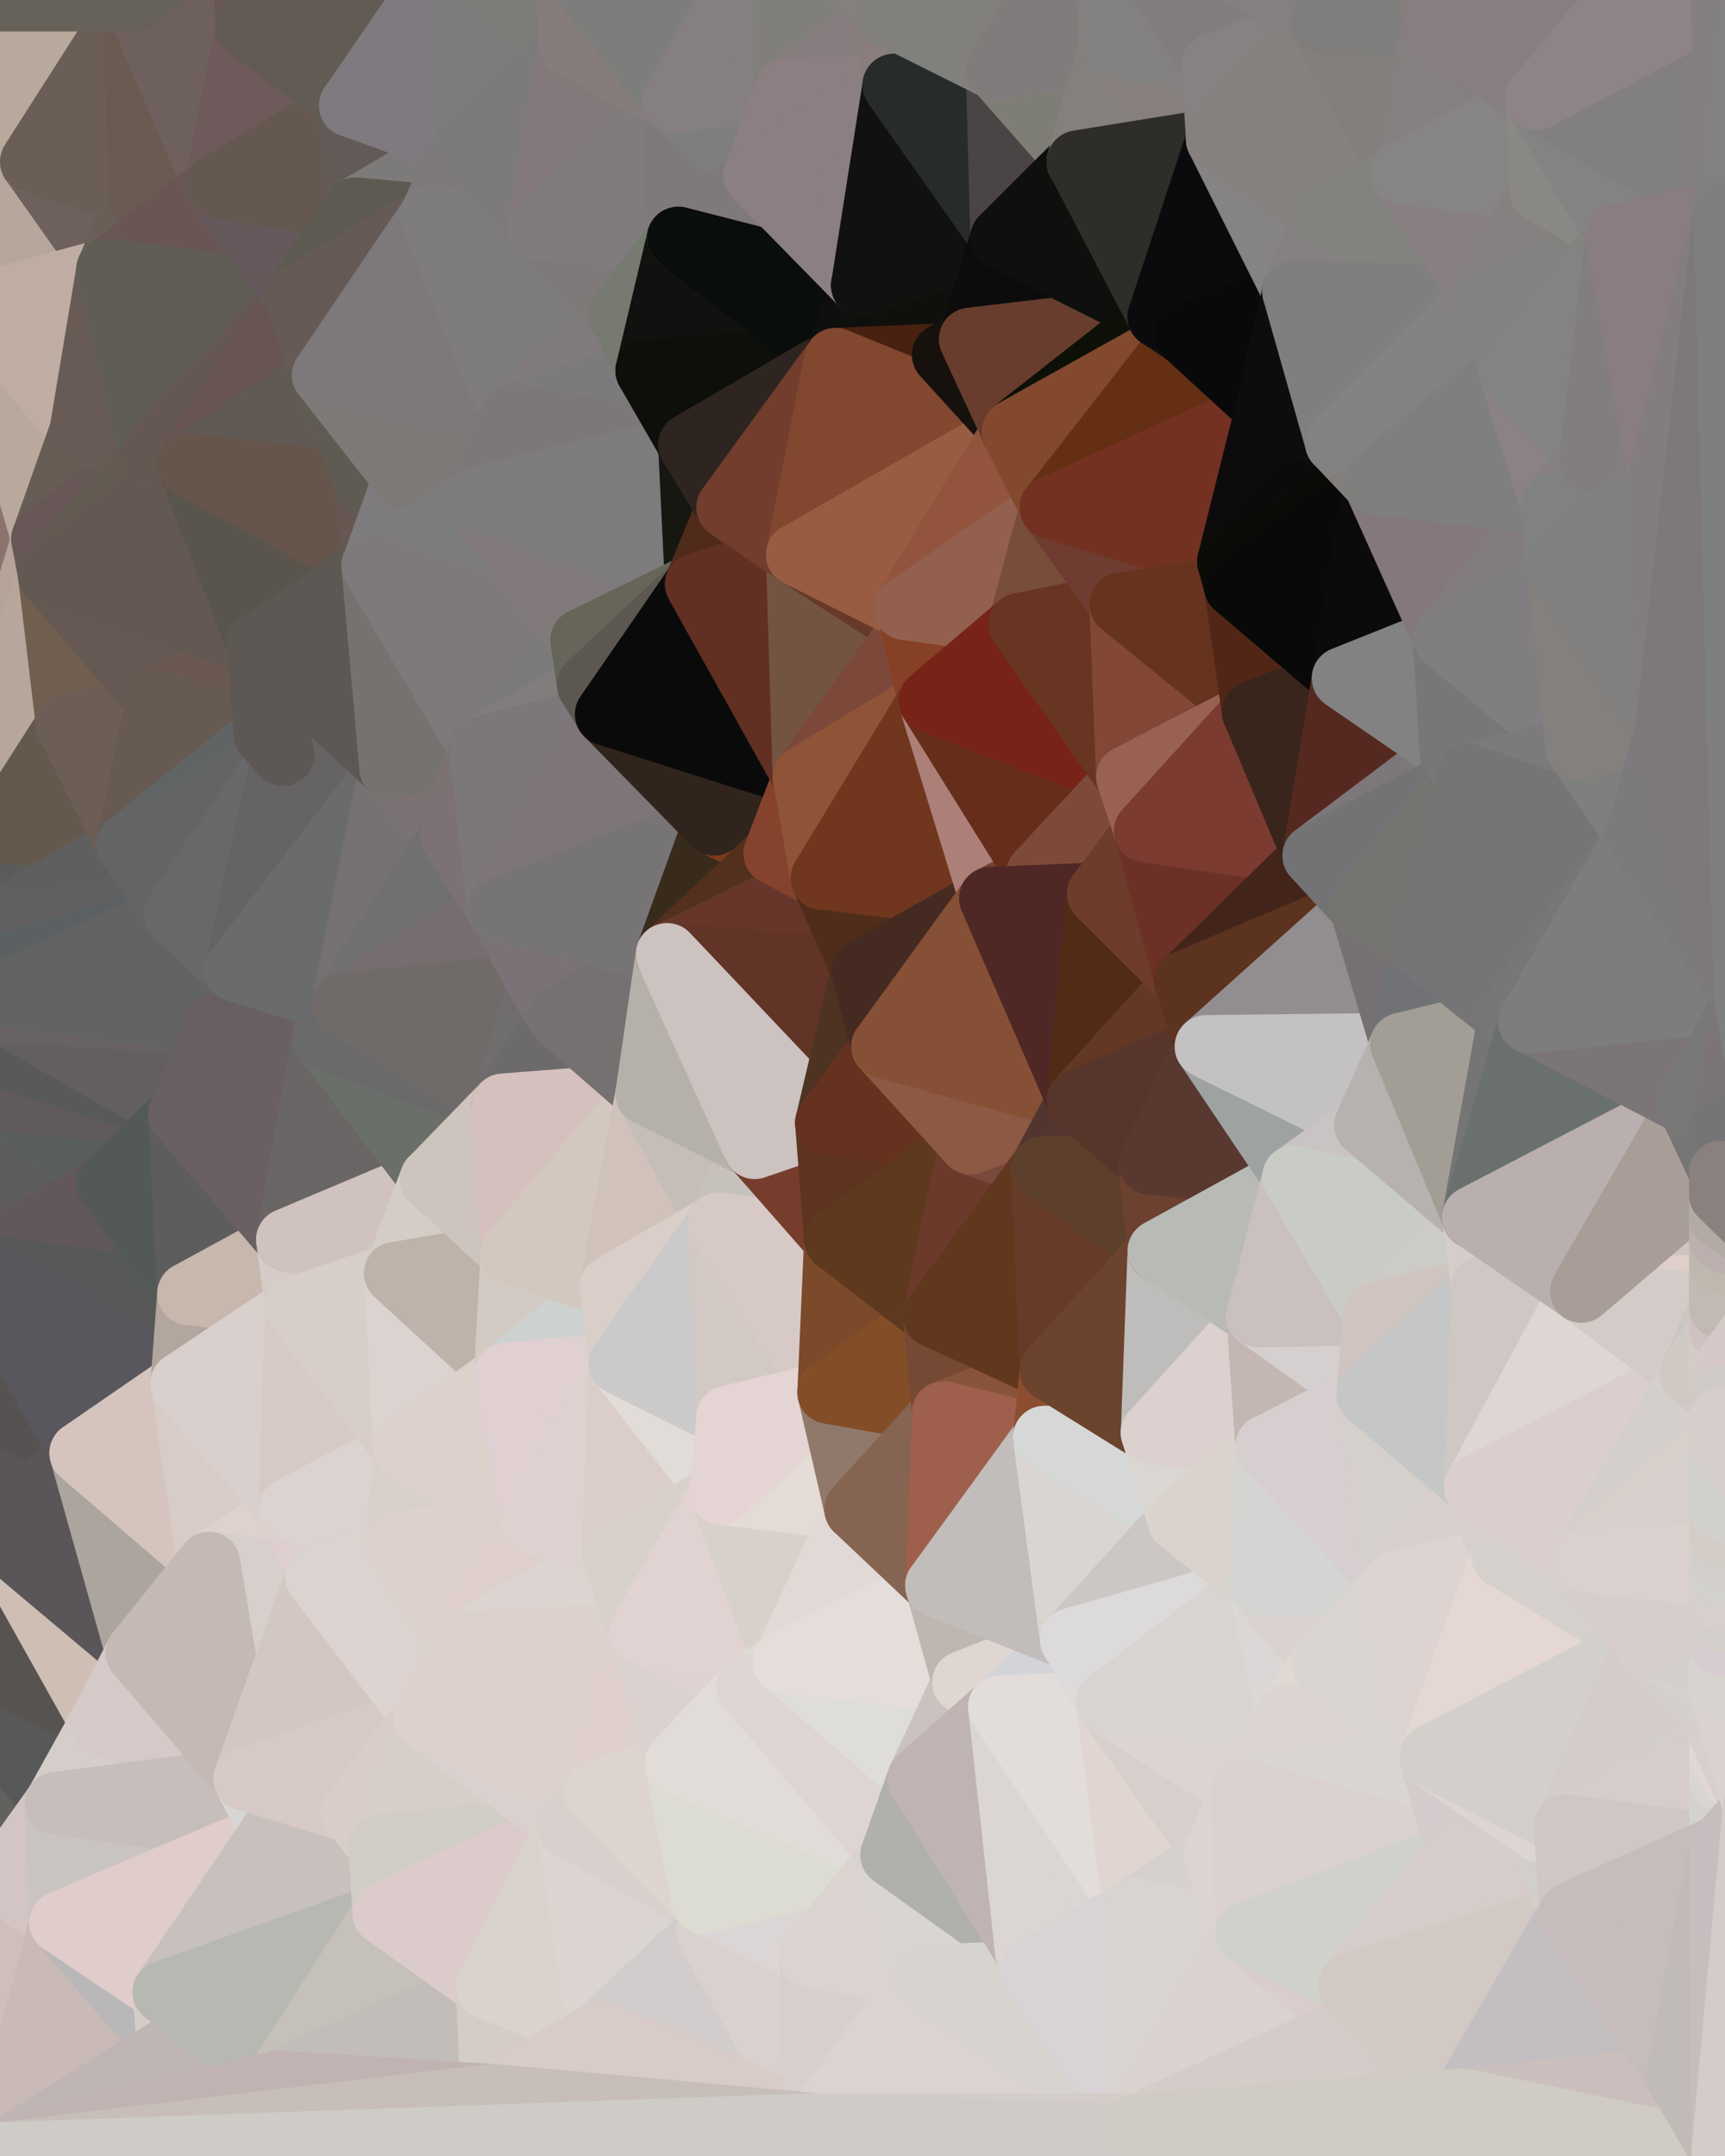<?xml version="1.0" standalone="yes"?>
<svg width="768" height="960" xmlns="http://www.w3.org/2000/svg" version="1.1" ><polygon points="-59,600 -47,480 -33,16" fill="rgba(169, 150, 144, 1)" stroke="rgba(169, 150, 144, 1)" stroke-width="28" stroke-linejoin="round"/>
		<polygon points="-33,16 -47,480 -11,136" fill="rgba(138, 120, 108, 1)" stroke="rgba(138, 120, 108, 1)" stroke-width="28" stroke-linejoin="round"/>
		<polygon points="-47,480 -17,360 -11,136" fill="rgba(139, 120, 113, 1)" stroke="rgba(139, 120, 113, 1)" stroke-width="28" stroke-linejoin="round"/>
		<polygon points="-47,480 -59,600 -11,563" fill="rgba(85, 83, 86, 1)" stroke="rgba(85, 83, 86, 1)" stroke-width="28" stroke-linejoin="round"/>
		<polygon points="-47,480 -11,563 0,490" fill="rgba(89, 89, 89, 1)" stroke="rgba(89, 89, 89, 1)" stroke-width="28" stroke-linejoin="round"/>
		<polygon points="0,470 -47,480 0,490" fill="rgba(98, 92, 94, 1)" stroke="rgba(98, 92, 94, 1)" stroke-width="28" stroke-linejoin="round"/>
		<polygon points="-17,360 0,410 0,390" fill="rgba(19, 20, 14, 1)" stroke="rgba(19, 20, 14, 1)" stroke-width="28" stroke-linejoin="round"/>
		<polygon points="0,370 -17,360 0,390" fill="rgba(40, 35, 29, 1)" stroke="rgba(40, 35, 29, 1)" stroke-width="28" stroke-linejoin="round"/>
		<polygon points="0,450 -47,480 0,470" fill="rgba(90, 92, 91, 1)" stroke="rgba(90, 92, 91, 1)" stroke-width="28" stroke-linejoin="round"/>
		<polygon points="0,430 -47,480 0,443" fill="rgba(94, 94, 94, 1)" stroke="rgba(94, 94, 94, 1)" stroke-width="28" stroke-linejoin="round"/>
		<polygon points="-47,480 0,450 0,443" fill="rgba(100, 94, 96, 1)" stroke="rgba(100, 94, 96, 1)" stroke-width="28" stroke-linejoin="round"/>
		<polygon points="0,410 -47,480 0,430" fill="rgba(102, 98, 97, 1)" stroke="rgba(102, 98, 97, 1)" stroke-width="28" stroke-linejoin="round"/>
		<polygon points="-17,360 -47,480 0,410" fill="rgba(97, 87, 95, 1)" stroke="rgba(97, 87, 95, 1)" stroke-width="28" stroke-linejoin="round"/>
		<polygon points="-59,600 -50,720 -2,683" fill="rgba(92, 86, 88, 1)" stroke="rgba(92, 86, 88, 1)" stroke-width="28" stroke-linejoin="round"/>
		<polygon points="-33,16 -11,136 14,72" fill="rgba(139, 125, 116, 1)" stroke="rgba(139, 125, 116, 1)" stroke-width="28" stroke-linejoin="round"/>
		<polygon points="-11,136 -17,360 19,240" fill="rgba(139, 116, 110, 1)" stroke="rgba(139, 116, 110, 1)" stroke-width="28" stroke-linejoin="round"/>
		<polygon points="19,240 -17,360 22,256" fill="rgba(181, 163, 153, 1)" stroke="rgba(181, 163, 153, 1)" stroke-width="28" stroke-linejoin="round"/>
		<polygon points="-22,840 0,838 25,803" fill="rgba(194, 179, 174, 1)" stroke="rgba(194, 179, 174, 1)" stroke-width="28" stroke-linejoin="round"/>
		<polygon points="-50,720 -22,840 25,803" fill="rgba(97, 98, 93, 1)" stroke="rgba(97, 98, 93, 1)" stroke-width="28" stroke-linejoin="round"/>
		<polygon points="-17,360 0,370 30,323" fill="rgba(168, 145, 137, 1)" stroke="rgba(168, 145, 137, 1)" stroke-width="28" stroke-linejoin="round"/>
		<polygon points="22,256 -17,360 30,323" fill="rgba(183, 166, 156, 1)" stroke="rgba(183, 166, 156, 1)" stroke-width="28" stroke-linejoin="round"/>
		<polygon points="0,838 -22,840 27,856" fill="rgba(192, 189, 184, 1)" stroke="rgba(192, 189, 184, 1)" stroke-width="28" stroke-linejoin="round"/>
		<polygon points="0,0 -33,16 14,72" fill="rgba(140, 126, 125, 1)" stroke="rgba(140, 126, 125, 1)" stroke-width="28" stroke-linejoin="round"/>
		<polygon points="-22,840 -50,720 0,959" fill="rgba(200, 181, 175, 1)" stroke="rgba(200, 181, 175, 1)" stroke-width="28" stroke-linejoin="round"/>
		<polygon points="-11,136 19,240 36,192" fill="rgba(185, 169, 156, 1)" stroke="rgba(185, 169, 156, 1)" stroke-width="28" stroke-linejoin="round"/>
		<polygon points="-59,600 -2,683 36,647" fill="rgba(90, 85, 89, 1)" stroke="rgba(90, 85, 89, 1)" stroke-width="28" stroke-linejoin="round"/>
		<polygon points="-50,720 25,803 45,767" fill="rgba(87, 89, 88, 1)" stroke="rgba(87, 89, 88, 1)" stroke-width="28" stroke-linejoin="round"/>
		<polygon points="-11,563 -59,600 36,647" fill="rgba(86, 82, 81, 1)" stroke="rgba(86, 82, 81, 1)" stroke-width="28" stroke-linejoin="round"/>
		<polygon points="-22,840 0,959 27,856" fill="rgba(208, 190, 188, 1)" stroke="rgba(208, 190, 188, 1)" stroke-width="28" stroke-linejoin="round"/>
		<polygon points="0,490 -11,563 48,527" fill="rgba(94, 92, 95, 1)" stroke="rgba(94, 92, 95, 1)" stroke-width="28" stroke-linejoin="round"/>
		<polygon points="14,72 -11,136 48,120" fill="rgba(183, 166, 156, 1)" stroke="rgba(183, 166, 156, 1)" stroke-width="28" stroke-linejoin="round"/>
		<polygon points="-2,683 -50,720 45,767" fill="rgba(87, 83, 80, 1)" stroke="rgba(87, 83, 80, 1)" stroke-width="28" stroke-linejoin="round"/>
		<polygon points="25,803 0,838 27,856" fill="rgba(211, 197, 196, 1)" stroke="rgba(211, 197, 196, 1)" stroke-width="28" stroke-linejoin="round"/>
		<polygon points="0,370 0,390 57,376" fill="rgba(25, 24, 20, 1)" stroke="rgba(25, 24, 20, 1)" stroke-width="28" stroke-linejoin="round"/>
		<polygon points="-2,683 45,767 61,736" fill="rgba(207, 190, 180, 1)" stroke="rgba(207, 190, 180, 1)" stroke-width="28" stroke-linejoin="round"/>
		<polygon points="14,72 48,120 62,87" fill="rgba(110, 96, 93, 1)" stroke="rgba(110, 96, 93, 1)" stroke-width="28" stroke-linejoin="round"/>
		<polygon points="0,390 0,410 57,376" fill="rgba(91, 91, 89, 1)" stroke="rgba(91, 91, 89, 1)" stroke-width="28" stroke-linejoin="round"/>
		<polygon points="30,323 0,370 57,376" fill="rgba(99, 89, 77, 1)" stroke="rgba(99, 89, 77, 1)" stroke-width="28" stroke-linejoin="round"/>
		<polygon points="-11,136 36,192 48,120" fill="rgba(191, 173, 163, 1)" stroke="rgba(191, 173, 163, 1)" stroke-width="28" stroke-linejoin="round"/>
		<polygon points="36,192 19,240 67,203" fill="rgba(103, 93, 84, 1)" stroke="rgba(103, 93, 84, 1)" stroke-width="28" stroke-linejoin="round"/>
		<polygon points="0,0 14,72 60,0" fill="rgba(183, 169, 156, 1)" stroke="rgba(183, 169, 156, 1)" stroke-width="28" stroke-linejoin="round"/>
		<polygon points="27,856 0,959 75,912" fill="rgba(201, 186, 183, 1)" stroke="rgba(201, 186, 183, 1)" stroke-width="28" stroke-linejoin="round"/>
		<polygon points="73,887 27,856 75,912" fill="rgba(185, 183, 184, 1)" stroke="rgba(185, 183, 184, 1)" stroke-width="28" stroke-linejoin="round"/>
		<polygon points="57,376 0,410 78,407" fill="rgba(95, 95, 95, 1)" stroke="rgba(95, 95, 95, 1)" stroke-width="28" stroke-linejoin="round"/>
		<polygon points="22,256 30,323 70,312" fill="rgba(112, 95, 79, 1)" stroke="rgba(112, 95, 79, 1)" stroke-width="28" stroke-linejoin="round"/>
		<polygon points="0,490 48,527 80,496" fill="rgba(90, 95, 91, 1)" stroke="rgba(90, 95, 91, 1)" stroke-width="28" stroke-linejoin="round"/>
		<polygon points="0,410 0,430 78,407" fill="rgba(97, 95, 96, 1)" stroke="rgba(97, 95, 96, 1)" stroke-width="28" stroke-linejoin="round"/>
		<polygon points="0,470 0,490 80,496" fill="rgba(96, 90, 90, 1)" stroke="rgba(96, 90, 90, 1)" stroke-width="28" stroke-linejoin="round"/>
		<polygon points="48,527 -11,563 84,576" fill="rgba(98, 87, 91, 1)" stroke="rgba(98, 87, 91, 1)" stroke-width="28" stroke-linejoin="round"/>
		<polygon points="-11,563 81,616 84,576" fill="rgba(87, 89, 88, 1)" stroke="rgba(87, 89, 88, 1)" stroke-width="28" stroke-linejoin="round"/>
		<polygon points="-11,563 36,647 81,616" fill="rgba(88, 87, 93, 1)" stroke="rgba(88, 87, 93, 1)" stroke-width="28" stroke-linejoin="round"/>
		<polygon points="0,430 0,443 78,407" fill="rgba(91, 96, 99, 1)" stroke="rgba(91, 96, 99, 1)" stroke-width="28" stroke-linejoin="round"/>
		<polygon points="30,323 57,376 70,312" fill="rgba(108, 93, 86, 1)" stroke="rgba(108, 93, 86, 1)" stroke-width="28" stroke-linejoin="round"/>
		<polygon points="36,647 -2,683 61,736" fill="rgba(90, 85, 89, 1)" stroke="rgba(90, 85, 89, 1)" stroke-width="28" stroke-linejoin="round"/>
		<polygon points="36,647 61,736 93,696" fill="rgba(172, 165, 157, 1)" stroke="rgba(172, 165, 157, 1)" stroke-width="28" stroke-linejoin="round"/>
		<polygon points="0,450 0,470 80,496" fill="rgba(88, 90, 87, 1)" stroke="rgba(88, 90, 87, 1)" stroke-width="28" stroke-linejoin="round"/>
		<polygon points="60,0 14,72 62,87" fill="rgba(107, 94, 86, 1)" stroke="rgba(107, 94, 86, 1)" stroke-width="28" stroke-linejoin="round"/>
		<polygon points="0,450 80,496 96,456" fill="rgba(99, 95, 94, 1)" stroke="rgba(99, 95, 94, 1)" stroke-width="28" stroke-linejoin="round"/>
		<polygon points="0,443 0,450 96,456" fill="rgba(104, 98, 102, 1)" stroke="rgba(104, 98, 102, 1)" stroke-width="28" stroke-linejoin="round"/>
		<polygon points="78,407 0,443 96,456" fill="rgba(99, 99, 97, 1)" stroke="rgba(99, 99, 97, 1)" stroke-width="28" stroke-linejoin="round"/>
		<polygon points="19,240 22,256 67,203" fill="rgba(103, 87, 87, 1)" stroke="rgba(103, 87, 87, 1)" stroke-width="28" stroke-linejoin="round"/>
		<polygon points="78,407 96,456 105,432" fill="rgba(100, 98, 101, 1)" stroke="rgba(100, 98, 101, 1)" stroke-width="28" stroke-linejoin="round"/>
		<polygon points="48,120 36,192 67,203" fill="rgba(104, 91, 85, 1)" stroke="rgba(104, 91, 85, 1)" stroke-width="28" stroke-linejoin="round"/>
		<polygon points="67,203 22,256 84,207" fill="rgba(100, 91, 82, 1)" stroke="rgba(100, 91, 82, 1)" stroke-width="28" stroke-linejoin="round"/>
		<polygon points="45,767 25,803 109,792" fill="rgba(213, 205, 202, 1)" stroke="rgba(213, 205, 202, 1)" stroke-width="28" stroke-linejoin="round"/>
		<polygon points="62,87 48,120 96,83" fill="rgba(105, 95, 86, 1)" stroke="rgba(105, 95, 86, 1)" stroke-width="28" stroke-linejoin="round"/>
		<polygon points="108,-36 60,0 110,12" fill="rgba(106, 92, 89, 1)" stroke="rgba(106, 92, 89, 1)" stroke-width="28" stroke-linejoin="round"/>
		<polygon points="61,736 45,767 109,792" fill="rgba(213, 202, 200, 1)" stroke="rgba(213, 202, 200, 1)" stroke-width="28" stroke-linejoin="round"/>
		<polygon points="60,0 62,87 96,83" fill="rgba(107, 90, 82, 1)" stroke="rgba(107, 90, 82, 1)" stroke-width="28" stroke-linejoin="round"/>
		<polygon points="81,616 36,647 93,696" fill="rgba(213, 196, 189, 1)" stroke="rgba(213, 196, 189, 1)" stroke-width="28" stroke-linejoin="round"/>
		<polygon points="25,803 27,856 121,816" fill="rgba(201, 196, 193, 1)" stroke="rgba(201, 196, 193, 1)" stroke-width="28" stroke-linejoin="round"/>
		<polygon points="109,792 25,803 121,816" fill="rgba(199, 189, 187, 1)" stroke="rgba(199, 189, 187, 1)" stroke-width="28" stroke-linejoin="round"/>
		<polygon points="22,256 70,312 115,287" fill="rgba(102, 89, 83, 1)" stroke="rgba(102, 89, 83, 1)" stroke-width="28" stroke-linejoin="round"/>
		<polygon points="60,0 96,83 110,12" fill="rgba(110, 96, 93, 1)" stroke="rgba(110, 96, 93, 1)" stroke-width="28" stroke-linejoin="round"/>
		<polygon points="27,856 73,887 121,816" fill="rgba(224, 204, 203, 1)" stroke="rgba(224, 204, 203, 1)" stroke-width="28" stroke-linejoin="round"/>
		<polygon points="115,287 70,312 118,327" fill="rgba(107, 88, 81, 1)" stroke="rgba(107, 88, 81, 1)" stroke-width="28" stroke-linejoin="round"/>
		<polygon points="70,312 57,376 118,327" fill="rgba(103, 90, 82, 1)" stroke="rgba(103, 90, 82, 1)" stroke-width="28" stroke-linejoin="round"/>
		<polygon points="84,207 22,256 115,287" fill="rgba(99, 88, 82, 1)" stroke="rgba(99, 88, 82, 1)" stroke-width="28" stroke-linejoin="round"/>
		<polygon points="0,0 60,0 108,-36" fill="rgba(102, 98, 89, 1)" stroke="rgba(102, 98, 89, 1)" stroke-width="28" stroke-linejoin="round"/>
		<polygon points="80,496 48,527 84,576" fill="rgba(83, 89, 87, 1)" stroke="rgba(83, 89, 87, 1)" stroke-width="28" stroke-linejoin="round"/>
		<polygon points="80,496 84,576 128,552" fill="rgba(93, 93, 93, 1)" stroke="rgba(93, 93, 93, 1)" stroke-width="28" stroke-linejoin="round"/>
		<polygon points="96,83 48,120 132,132" fill="rgba(105, 85, 84, 1)" stroke="rgba(105, 85, 84, 1)" stroke-width="28" stroke-linejoin="round"/>
		<polygon points="48,120 67,203 132,132" fill="rgba(96, 93, 84, 1)" stroke="rgba(96, 93, 84, 1)" stroke-width="28" stroke-linejoin="round"/>
		<polygon points="67,203 84,207 132,132" fill="rgba(101, 88, 82, 1)" stroke="rgba(101, 88, 82, 1)" stroke-width="28" stroke-linejoin="round"/>
		<polygon points="84,576 81,616 132,582" fill="rgba(179, 166, 158, 1)" stroke="rgba(179, 166, 158, 1)" stroke-width="28" stroke-linejoin="round"/>
		<polygon points="128,552 84,576 132,582" fill="rgba(200, 183, 173, 1)" stroke="rgba(200, 183, 173, 1)" stroke-width="28" stroke-linejoin="round"/>
		<polygon points="81,616 93,696 129,672" fill="rgba(215, 204, 200, 1)" stroke="rgba(215, 204, 200, 1)" stroke-width="28" stroke-linejoin="round"/>
		<polygon points="118,327 57,376 126,336" fill="rgba(96, 100, 101, 1)" stroke="rgba(96, 100, 101, 1)" stroke-width="28" stroke-linejoin="round"/>
		<polygon points="73,887 75,912 123,927" fill="rgba(213, 205, 202, 1)" stroke="rgba(213, 205, 202, 1)" stroke-width="28" stroke-linejoin="round"/>
		<polygon points="129,672 93,696 141,702" fill="rgba(221, 210, 206, 1)" stroke="rgba(221, 210, 206, 1)" stroke-width="28" stroke-linejoin="round"/>
		<polygon points="57,376 78,407 126,336" fill="rgba(99, 100, 102, 1)" stroke="rgba(99, 100, 102, 1)" stroke-width="28" stroke-linejoin="round"/>
		<polygon points="132,132 84,207 144,167" fill="rgba(104, 84, 83, 1)" stroke="rgba(104, 84, 83, 1)" stroke-width="28" stroke-linejoin="round"/>
		<polygon points="105,432 96,456 144,462" fill="rgba(98, 100, 99, 1)" stroke="rgba(98, 100, 99, 1)" stroke-width="28" stroke-linejoin="round"/>
		<polygon points="105,432 144,462 153,447" fill="rgba(103, 101, 102, 1)" stroke="rgba(103, 101, 102, 1)" stroke-width="28" stroke-linejoin="round"/>
		<polygon points="96,456 80,496 144,462" fill="rgba(104, 95, 100, 1)" stroke="rgba(104, 95, 100, 1)" stroke-width="28" stroke-linejoin="round"/>
		<polygon points="110,12 96,83 156,47" fill="rgba(110, 90, 91, 1)" stroke="rgba(110, 90, 91, 1)" stroke-width="28" stroke-linejoin="round"/>
		<polygon points="96,83 132,132 158,93" fill="rgba(101, 89, 91, 1)" stroke="rgba(101, 89, 91, 1)" stroke-width="28" stroke-linejoin="round"/>
		<polygon points="109,792 121,816 157,807" fill="rgba(214, 214, 212, 1)" stroke="rgba(214, 214, 212, 1)" stroke-width="28" stroke-linejoin="round"/>
		<polygon points="93,696 109,792 141,702" fill="rgba(215, 207, 204, 1)" stroke="rgba(215, 207, 204, 1)" stroke-width="28" stroke-linejoin="round"/>
		<polygon points="75,912 0,959 123,927" fill="rgba(191, 181, 180, 1)" stroke="rgba(191, 181, 180, 1)" stroke-width="28" stroke-linejoin="round"/>
		<polygon points="93,696 61,736 109,792" fill="rgba(196, 185, 181, 1)" stroke="rgba(196, 185, 181, 1)" stroke-width="28" stroke-linejoin="round"/>
		<polygon points="144,167 84,207 163,216" fill="rgba(97, 90, 84, 1)" stroke="rgba(97, 90, 84, 1)" stroke-width="28" stroke-linejoin="round"/>
		<polygon points="156,47 96,83 158,93" fill="rgba(101, 88, 80, 1)" stroke="rgba(101, 88, 80, 1)" stroke-width="28" stroke-linejoin="round"/>
		<polygon points="84,207 115,287 166,252" fill="rgba(89, 85, 76, 1)" stroke="rgba(89, 85, 76, 1)" stroke-width="28" stroke-linejoin="round"/>
		<polygon points="163,216 84,207 166,252" fill="rgba(102, 85, 75, 1)" stroke="rgba(102, 85, 75, 1)" stroke-width="28" stroke-linejoin="round"/>
		<polygon points="157,807 121,816 169,822" fill="rgba(210, 195, 192, 1)" stroke="rgba(210, 195, 192, 1)" stroke-width="28" stroke-linejoin="round"/>
		<polygon points="81,616 129,672 132,582" fill="rgba(217, 207, 205, 1)" stroke="rgba(217, 207, 205, 1)" stroke-width="28" stroke-linejoin="round"/>
		<polygon points="169,822 121,816 171,852" fill="rgba(201, 190, 188, 1)" stroke="rgba(201, 190, 188, 1)" stroke-width="28" stroke-linejoin="round"/>
		<polygon points="121,816 73,887 171,852" fill="rgba(200, 192, 189, 1)" stroke="rgba(200, 192, 189, 1)" stroke-width="28" stroke-linejoin="round"/>
		<polygon points="80,496 128,552 144,462" fill="rgba(106, 96, 97, 1)" stroke="rgba(106, 96, 97, 1)" stroke-width="28" stroke-linejoin="round"/>
		<polygon points="78,407 105,432 126,336" fill="rgba(104, 104, 106, 1)" stroke="rgba(104, 104, 106, 1)" stroke-width="28" stroke-linejoin="round"/>
		<polygon points="128,552 132,582 176,567" fill="rgba(214, 203, 199, 1)" stroke="rgba(214, 203, 199, 1)" stroke-width="28" stroke-linejoin="round"/>
		<polygon points="73,887 123,927 171,852" fill="rgba(183, 184, 178, 1)" stroke="rgba(183, 184, 178, 1)" stroke-width="28" stroke-linejoin="round"/>
		<polygon points="129,672 141,702 177,687" fill="rgba(222, 206, 206, 1)" stroke="rgba(222, 206, 206, 1)" stroke-width="28" stroke-linejoin="round"/>
		<polygon points="132,582 129,672 180,645" fill="rgba(215, 201, 198, 1)" stroke="rgba(215, 201, 198, 1)" stroke-width="28" stroke-linejoin="round"/>
		<polygon points="129,672 177,687 180,645" fill="rgba(220, 210, 208, 1)" stroke="rgba(220, 210, 208, 1)" stroke-width="28" stroke-linejoin="round"/>
		<polygon points="141,702 109,792 189,765" fill="rgba(210, 199, 195, 1)" stroke="rgba(210, 199, 195, 1)" stroke-width="28" stroke-linejoin="round"/>
		<polygon points="109,792 157,807 189,765" fill="rgba(215, 201, 198, 1)" stroke="rgba(215, 201, 198, 1)" stroke-width="28" stroke-linejoin="round"/>
		<polygon points="144,462 128,552 192,525" fill="rgba(106, 102, 101, 1)" stroke="rgba(106, 102, 101, 1)" stroke-width="28" stroke-linejoin="round"/>
		<polygon points="128,552 176,567 192,525" fill="rgba(208, 194, 191, 1)" stroke="rgba(208, 194, 191, 1)" stroke-width="28" stroke-linejoin="round"/>
		<polygon points="163,216 166,252 180,213" fill="rgba(102, 87, 82, 1)" stroke="rgba(102, 87, 82, 1)" stroke-width="28" stroke-linejoin="round"/>
		<polygon points="144,167 163,216 180,213" fill="rgba(95, 91, 82, 1)" stroke="rgba(95, 91, 82, 1)" stroke-width="28" stroke-linejoin="round"/>
		<polygon points="115,287 126,336 174,342" fill="rgba(102, 103, 105, 1)" stroke="rgba(102, 103, 105, 1)" stroke-width="28" stroke-linejoin="round"/>
		<polygon points="126,336 105,432 174,342" fill="rgba(101, 99, 100, 1)" stroke="rgba(101, 99, 100, 1)" stroke-width="28" stroke-linejoin="round"/>
		<polygon points="115,287 118,327 126,336" fill="rgba(93, 88, 85, 1)" stroke="rgba(93, 88, 85, 1)" stroke-width="28" stroke-linejoin="round"/>
		<polygon points="105,432 153,447 174,342" fill="rgba(106, 108, 107, 1)" stroke="rgba(106, 108, 107, 1)" stroke-width="28" stroke-linejoin="round"/>
		<polygon points="108,-36 110,12 204,-23" fill="rgba(104, 86, 82, 1)" stroke="rgba(104, 86, 82, 1)" stroke-width="28" stroke-linejoin="round"/>
		<polygon points="174,342 153,447 201,372" fill="rgba(118, 114, 115, 1)" stroke="rgba(118, 114, 115, 1)" stroke-width="28" stroke-linejoin="round"/>
		<polygon points="141,702 189,765 205,732" fill="rgba(221, 211, 209, 1)" stroke="rgba(221, 211, 209, 1)" stroke-width="28" stroke-linejoin="round"/>
		<polygon points="156,47 158,93 206,65" fill="rgba(99, 89, 87, 1)" stroke="rgba(99, 89, 87, 1)" stroke-width="28" stroke-linejoin="round"/>
		<polygon points="158,93 192,96 206,65" fill="rgba(124, 123, 121, 1)" stroke="rgba(124, 123, 121, 1)" stroke-width="28" stroke-linejoin="round"/>
		<polygon points="177,687 141,702 205,732" fill="rgba(219, 211, 208, 1)" stroke="rgba(219, 211, 208, 1)" stroke-width="28" stroke-linejoin="round"/>
		<polygon points="110,12 156,47 204,-23" fill="rgba(98, 91, 83, 1)" stroke="rgba(98, 91, 83, 1)" stroke-width="28" stroke-linejoin="round"/>
		<polygon points="176,567 132,582 180,645" fill="rgba(215, 206, 199, 1)" stroke="rgba(215, 206, 199, 1)" stroke-width="28" stroke-linejoin="round"/>
		<polygon points="166,252 115,287 174,342" fill="rgba(93, 88, 84, 1)" stroke="rgba(93, 88, 84, 1)" stroke-width="28" stroke-linejoin="round"/>
		<polygon points="158,93 132,132 192,96" fill="rgba(93, 90, 81, 1)" stroke="rgba(93, 90, 81, 1)" stroke-width="28" stroke-linejoin="round"/>
		<polygon points="180,213 166,252 211,222" fill="rgba(125, 123, 126, 1)" stroke="rgba(125, 123, 126, 1)" stroke-width="28" stroke-linejoin="round"/>
		<polygon points="157,807 169,822 189,765" fill="rgba(216, 205, 201, 1)" stroke="rgba(216, 205, 201, 1)" stroke-width="28" stroke-linejoin="round"/>
		<polygon points="171,852 123,927 217,885" fill="rgba(197, 192, 186, 1)" stroke="rgba(197, 192, 186, 1)" stroke-width="28" stroke-linejoin="round"/>
		<polygon points="174,342 201,372 214,333" fill="rgba(124, 114, 115, 1)" stroke="rgba(124, 114, 115, 1)" stroke-width="28" stroke-linejoin="round"/>
		<polygon points="132,132 144,167 192,96" fill="rgba(101, 90, 86, 1)" stroke="rgba(101, 90, 86, 1)" stroke-width="28" stroke-linejoin="round"/>
		<polygon points="201,372 153,447 222,405" fill="rgba(112, 112, 114, 1)" stroke="rgba(112, 112, 114, 1)" stroke-width="28" stroke-linejoin="round"/>
		<polygon points="217,885 123,927 219,933" fill="rgba(194, 189, 185, 1)" stroke="rgba(194, 189, 185, 1)" stroke-width="28" stroke-linejoin="round"/>
		<polygon points="144,462 192,525 224,492" fill="rgba(106, 111, 105, 1)" stroke="rgba(106, 111, 105, 1)" stroke-width="28" stroke-linejoin="round"/>
		<polygon points="176,567 180,645 225,612" fill="rgba(220, 210, 208, 1)" stroke="rgba(220, 210, 208, 1)" stroke-width="28" stroke-linejoin="round"/>
		<polygon points="153,447 144,462 224,492" fill="rgba(106, 106, 108, 1)" stroke="rgba(106, 106, 108, 1)" stroke-width="28" stroke-linejoin="round"/>
		<polygon points="192,525 176,567 228,558" fill="rgba(212, 205, 197, 1)" stroke="rgba(212, 205, 197, 1)" stroke-width="28" stroke-linejoin="round"/>
		<polygon points="180,213 211,222 228,185" fill="rgba(127, 126, 122, 1)" stroke="rgba(127, 126, 122, 1)" stroke-width="28" stroke-linejoin="round"/>
		<polygon points="144,167 180,213 228,185" fill="rgba(125, 121, 118, 1)" stroke="rgba(125, 121, 118, 1)" stroke-width="28" stroke-linejoin="round"/>
		<polygon points="166,252 174,342 214,333" fill="rgba(118, 114, 111, 1)" stroke="rgba(118, 114, 111, 1)" stroke-width="28" stroke-linejoin="round"/>
		<polygon points="180,645 177,687 237,678" fill="rgba(217, 208, 203, 1)" stroke="rgba(217, 208, 203, 1)" stroke-width="28" stroke-linejoin="round"/>
		<polygon points="176,567 225,612 228,558" fill="rgba(189, 179, 170, 1)" stroke="rgba(189, 179, 170, 1)" stroke-width="28" stroke-linejoin="round"/>
		<polygon points="204,-23 156,47 206,65" fill="rgba(127, 122, 128, 1)" stroke="rgba(127, 122, 128, 1)" stroke-width="28" stroke-linejoin="round"/>
		<polygon points="222,405 153,447 240,438" fill="rgba(118, 109, 112, 1)" stroke="rgba(118, 109, 112, 1)" stroke-width="28" stroke-linejoin="round"/>
		<polygon points="153,447 224,492 240,438" fill="rgba(112, 107, 104, 1)" stroke="rgba(112, 107, 104, 1)" stroke-width="28" stroke-linejoin="round"/>
		<polygon points="206,65 192,96 240,102" fill="rgba(126, 120, 122, 1)" stroke="rgba(126, 120, 122, 1)" stroke-width="28" stroke-linejoin="round"/>
		<polygon points="177,687 205,732 237,678" fill="rgba(220, 209, 203, 1)" stroke="rgba(220, 209, 203, 1)" stroke-width="28" stroke-linejoin="round"/>
		<polygon points="192,96 144,167 228,185" fill="rgba(125, 121, 122, 1)" stroke="rgba(125, 121, 122, 1)" stroke-width="28" stroke-linejoin="round"/>
		<polygon points="240,438 224,492 249,453" fill="rgba(111, 109, 110, 1)" stroke="rgba(111, 109, 110, 1)" stroke-width="28" stroke-linejoin="round"/>
		<polygon points="189,765 169,822 253,813" fill="rgba(215, 206, 201, 1)" stroke="rgba(215, 206, 201, 1)" stroke-width="28" stroke-linejoin="round"/>
		<polygon points="225,612 180,645 237,678" fill="rgba(220, 209, 203, 1)" stroke="rgba(220, 209, 203, 1)" stroke-width="28" stroke-linejoin="round"/>
		<polygon points="204,-23 206,65 254,20" fill="rgba(125, 125, 123, 1)" stroke="rgba(125, 125, 123, 1)" stroke-width="28" stroke-linejoin="round"/>
		<polygon points="252,-17 204,-23 254,20" fill="rgba(123, 125, 120, 1)" stroke="rgba(123, 125, 120, 1)" stroke-width="28" stroke-linejoin="round"/>
		<polygon points="169,822 171,852 253,813" fill="rgba(209, 204, 198, 1)" stroke="rgba(209, 204, 198, 1)" stroke-width="28" stroke-linejoin="round"/>
		<polygon points="192,96 228,185 240,102" fill="rgba(126, 124, 125, 1)" stroke="rgba(126, 124, 125, 1)" stroke-width="28" stroke-linejoin="round"/>
		<polygon points="224,492 192,525 228,558" fill="rgba(205, 196, 189, 1)" stroke="rgba(205, 196, 189, 1)" stroke-width="28" stroke-linejoin="round"/>
		<polygon points="211,222 166,252 259,285" fill="rgba(124, 124, 124, 1)" stroke="rgba(124, 124, 124, 1)" stroke-width="28" stroke-linejoin="round"/>
		<polygon points="166,252 214,333 259,285" fill="rgba(126, 122, 123, 1)" stroke="rgba(126, 122, 123, 1)" stroke-width="28" stroke-linejoin="round"/>
		<polygon points="171,852 217,885 253,813" fill="rgba(219, 203, 203, 1)" stroke="rgba(219, 203, 203, 1)" stroke-width="28" stroke-linejoin="round"/>
		<polygon points="259,285 214,333 262,305" fill="rgba(122, 122, 122, 1)" stroke="rgba(122, 122, 122, 1)" stroke-width="28" stroke-linejoin="round"/>
		<polygon points="217,885 219,933 267,905" fill="rgba(212, 205, 197, 1)" stroke="rgba(212, 205, 197, 1)" stroke-width="28" stroke-linejoin="round"/>
		<polygon points="189,765 253,813 265,798" fill="rgba(218, 208, 206, 1)" stroke="rgba(218, 208, 206, 1)" stroke-width="28" stroke-linejoin="round"/>
		<polygon points="262,305 214,333 270,318" fill="rgba(130, 124, 124, 1)" stroke="rgba(130, 124, 124, 1)" stroke-width="28" stroke-linejoin="round"/>
		<polygon points="228,558 225,612 272,573" fill="rgba(211, 202, 195, 1)" stroke="rgba(211, 202, 195, 1)" stroke-width="28" stroke-linejoin="round"/>
		<polygon points="240,102 228,185 276,140" fill="rgba(125, 125, 123, 1)" stroke="rgba(125, 125, 123, 1)" stroke-width="28" stroke-linejoin="round"/>
		<polygon points="272,573 225,612 276,607" fill="rgba(205, 209, 208, 1)" stroke="rgba(205, 209, 208, 1)" stroke-width="28" stroke-linejoin="round"/>
		<polygon points="237,678 205,732 273,693" fill="rgba(222, 207, 202, 1)" stroke="rgba(222, 207, 202, 1)" stroke-width="28" stroke-linejoin="round"/>
		<polygon points="205,732 189,765 265,798" fill="rgba(220, 209, 205, 1)" stroke="rgba(220, 209, 205, 1)" stroke-width="28" stroke-linejoin="round"/>
		<polygon points="273,693 205,732 285,727" fill="rgba(220, 212, 209, 1)" stroke="rgba(220, 212, 209, 1)" stroke-width="28" stroke-linejoin="round"/>
		<polygon points="249,453 224,492 288,487" fill="rgba(108, 106, 107, 1)" stroke="rgba(108, 106, 107, 1)" stroke-width="28" stroke-linejoin="round"/>
		<polygon points="276,140 228,185 288,165" fill="rgba(129, 123, 125, 1)" stroke="rgba(129, 123, 125, 1)" stroke-width="28" stroke-linejoin="round"/>
		<polygon points="205,732 265,798 285,727" fill="rgba(220, 209, 203, 1)" stroke="rgba(220, 209, 203, 1)" stroke-width="28" stroke-linejoin="round"/>
		<polygon points="225,612 237,678 276,607" fill="rgba(224, 208, 209, 1)" stroke="rgba(224, 208, 209, 1)" stroke-width="28" stroke-linejoin="round"/>
		<polygon points="206,65 240,102 254,20" fill="rgba(124, 122, 123, 1)" stroke="rgba(124, 122, 123, 1)" stroke-width="28" stroke-linejoin="round"/>
		<polygon points="214,333 201,372 222,405" fill="rgba(124, 114, 115, 1)" stroke="rgba(124, 114, 115, 1)" stroke-width="28" stroke-linejoin="round"/>
		<polygon points="240,438 249,453 297,425" fill="rgba(118, 113, 117, 1)" stroke="rgba(118, 113, 117, 1)" stroke-width="28" stroke-linejoin="round"/>
		<polygon points="240,102 276,140 302,106" fill="rgba(127, 121, 121, 1)" stroke="rgba(127, 121, 121, 1)" stroke-width="28" stroke-linejoin="round"/>
		<polygon points="254,20 240,102 300,45" fill="rgba(131, 121, 122, 1)" stroke="rgba(131, 121, 122, 1)" stroke-width="28" stroke-linejoin="round"/>
		<polygon points="222,405 240,438 297,425" fill="rgba(123, 114, 119, 1)" stroke="rgba(123, 114, 119, 1)" stroke-width="28" stroke-linejoin="round"/>
		<polygon points="224,492 228,558 288,487" fill="rgba(213, 192, 189, 1)" stroke="rgba(213, 192, 189, 1)" stroke-width="28" stroke-linejoin="round"/>
		<polygon points="214,333 222,405 270,318" fill="rgba(124, 119, 123, 1)" stroke="rgba(124, 119, 123, 1)" stroke-width="28" stroke-linejoin="round"/>
		<polygon points="253,813 217,885 267,905" fill="rgba(218, 211, 205, 1)" stroke="rgba(218, 211, 205, 1)" stroke-width="28" stroke-linejoin="round"/>
		<polygon points="288,165 228,185 307,198" fill="rgba(123, 123, 125, 1)" stroke="rgba(123, 123, 125, 1)" stroke-width="28" stroke-linejoin="round"/>
		<polygon points="285,727 265,798 301,785" fill="rgba(223, 208, 205, 1)" stroke="rgba(223, 208, 205, 1)" stroke-width="28" stroke-linejoin="round"/>
		<polygon points="228,558 272,573 288,487" fill="rgba(210, 200, 191, 1)" stroke="rgba(210, 200, 191, 1)" stroke-width="28" stroke-linejoin="round"/>
		<polygon points="253,813 267,905 313,847" fill="rgba(220, 212, 209, 1)" stroke="rgba(220, 212, 209, 1)" stroke-width="28" stroke-linejoin="round"/>
		<polygon points="228,185 211,222 307,198" fill="rgba(124, 120, 121, 1)" stroke="rgba(124, 120, 121, 1)" stroke-width="28" stroke-linejoin="round"/>
		<polygon points="300,45 240,102 302,106" fill="rgba(128, 124, 125, 1)" stroke="rgba(128, 124, 125, 1)" stroke-width="28" stroke-linejoin="round"/>
		<polygon points="237,678 273,693 276,607" fill="rgba(221, 210, 208, 1)" stroke="rgba(221, 210, 208, 1)" stroke-width="28" stroke-linejoin="round"/>
		<polygon points="313,847 267,905 315,860" fill="rgba(218, 213, 209, 1)" stroke="rgba(218, 213, 209, 1)" stroke-width="28" stroke-linejoin="round"/>
		<polygon points="249,453 288,487 297,425" fill="rgba(117, 113, 112, 1)" stroke="rgba(117, 113, 112, 1)" stroke-width="28" stroke-linejoin="round"/>
		<polygon points="270,318 222,405 318,367" fill="rgba(126, 117, 120, 1)" stroke="rgba(126, 117, 120, 1)" stroke-width="28" stroke-linejoin="round"/>
		<polygon points="265,798 253,813 313,847" fill="rgba(216, 208, 205, 1)" stroke="rgba(216, 208, 205, 1)" stroke-width="28" stroke-linejoin="round"/>
		<polygon points="211,222 259,285 310,260" fill="rgba(130, 121, 122, 1)" stroke="rgba(130, 121, 122, 1)" stroke-width="28" stroke-linejoin="round"/>
		<polygon points="307,198 211,222 310,260" fill="rgba(125, 123, 124, 1)" stroke="rgba(125, 123, 124, 1)" stroke-width="28" stroke-linejoin="round"/>
		<polygon points="222,405 297,425 318,367" fill="rgba(118, 116, 117, 1)" stroke="rgba(118, 116, 117, 1)" stroke-width="28" stroke-linejoin="round"/>
		<polygon points="276,607 273,693 321,665" fill="rgba(219, 206, 200, 1)" stroke="rgba(219, 206, 200, 1)" stroke-width="28" stroke-linejoin="round"/>
		<polygon points="288,487 272,573 320,545" fill="rgba(208, 193, 186, 1)" stroke="rgba(208, 193, 186, 1)" stroke-width="28" stroke-linejoin="round"/>
		<polygon points="307,198 310,260 324,226" fill="rgba(22, 23, 17, 1)" stroke="rgba(22, 23, 17, 1)" stroke-width="28" stroke-linejoin="round"/>
		<polygon points="276,607 321,665 324,631" fill="rgba(225, 220, 216, 1)" stroke="rgba(225, 220, 216, 1)" stroke-width="28" stroke-linejoin="round"/>
		<polygon points="301,785 265,798 313,847" fill="rgba(221, 212, 205, 1)" stroke="rgba(221, 212, 205, 1)" stroke-width="28" stroke-linejoin="round"/>
		<polygon points="259,285 262,305 310,260" fill="rgba(103, 101, 89, 1)" stroke="rgba(103, 101, 89, 1)" stroke-width="28" stroke-linejoin="round"/>
		<polygon points="262,305 270,318 310,260" fill="rgba(92, 87, 81, 1)" stroke="rgba(92, 87, 81, 1)" stroke-width="28" stroke-linejoin="round"/>
		<polygon points="285,727 301,785 333,751" fill="rgba(219, 209, 207, 1)" stroke="rgba(219, 209, 207, 1)" stroke-width="28" stroke-linejoin="round"/>
		<polygon points="300,45 302,106 336,78" fill="rgba(126, 122, 123, 1)" stroke="rgba(126, 122, 123, 1)" stroke-width="28" stroke-linejoin="round"/>
		<polygon points="288,487 320,545 336,511" fill="rgba(197, 190, 184, 1)" stroke="rgba(197, 190, 184, 1)" stroke-width="28" stroke-linejoin="round"/>
		<polygon points="276,140 288,165 302,106" fill="rgba(119, 122, 113, 1)" stroke="rgba(119, 122, 113, 1)" stroke-width="28" stroke-linejoin="round"/>
		<polygon points="252,-17 254,20 300,45" fill="rgba(134, 124, 123, 1)" stroke="rgba(134, 124, 123, 1)" stroke-width="28" stroke-linejoin="round"/>
		<polygon points="273,693 285,727 321,665" fill="rgba(216, 209, 203, 1)" stroke="rgba(216, 209, 203, 1)" stroke-width="28" stroke-linejoin="round"/>
		<polygon points="300,45 336,78 350,40" fill="rgba(126, 126, 124, 1)" stroke="rgba(126, 126, 124, 1)" stroke-width="28" stroke-linejoin="round"/>
		<polygon points="318,367 297,425 345,380" fill="rgba(56, 43, 27, 1)" stroke="rgba(56, 43, 27, 1)" stroke-width="28" stroke-linejoin="round"/>
		<polygon points="272,573 276,607 320,545" fill="rgba(217, 206, 200, 1)" stroke="rgba(217, 206, 200, 1)" stroke-width="28" stroke-linejoin="round"/>
		<polygon points="324,226 310,260 355,247" fill="rgba(80, 43, 25, 1)" stroke="rgba(80, 43, 25, 1)" stroke-width="28" stroke-linejoin="round"/>
		<polygon points="285,727 333,751 349,740" fill="rgba(222, 211, 209, 1)" stroke="rgba(222, 211, 209, 1)" stroke-width="28" stroke-linejoin="round"/>
		<polygon points="252,-17 300,45 348,-41" fill="rgba(125, 125, 123, 1)" stroke="rgba(125, 125, 123, 1)" stroke-width="28" stroke-linejoin="round"/>
		<polygon points="320,545 276,607 324,631" fill="rgba(202, 202, 202, 1)" stroke="rgba(202, 202, 202, 1)" stroke-width="28" stroke-linejoin="round"/>
		<polygon points="318,367 345,380 358,346" fill="rgba(129, 57, 33, 1)" stroke="rgba(129, 57, 33, 1)" stroke-width="28" stroke-linejoin="round"/>
		<polygon points="321,665 285,727 349,740" fill="rgba(225, 211, 210, 1)" stroke="rgba(225, 211, 210, 1)" stroke-width="28" stroke-linejoin="round"/>
		<polygon points="270,318 318,367 358,346" fill="rgba(49, 36, 28, 1)" stroke="rgba(49, 36, 28, 1)" stroke-width="28" stroke-linejoin="round"/>
		<polygon points="313,847 315,860 361,871" fill="rgba(220, 210, 209, 1)" stroke="rgba(220, 210, 209, 1)" stroke-width="28" stroke-linejoin="round"/>
		<polygon points="348,-41 300,45 350,40" fill="rgba(133, 127, 129, 1)" stroke="rgba(133, 127, 129, 1)" stroke-width="28" stroke-linejoin="round"/>
		<polygon points="302,106 288,165 372,160" fill="rgba(17, 17, 15, 1)" stroke="rgba(17, 17, 15, 1)" stroke-width="28" stroke-linejoin="round"/>
		<polygon points="288,165 307,198 372,160" fill="rgba(14, 15, 10, 1)" stroke="rgba(14, 15, 10, 1)" stroke-width="28" stroke-linejoin="round"/>
		<polygon points="336,511 320,545 372,552" fill="rgba(198, 193, 187, 1)" stroke="rgba(198, 193, 187, 1)" stroke-width="28" stroke-linejoin="round"/>
		<polygon points="345,380 297,425 366,391" fill="rgba(83, 48, 29, 1)" stroke="rgba(83, 48, 29, 1)" stroke-width="28" stroke-linejoin="round"/>
		<polygon points="315,860 267,905 363,946" fill="rgba(210, 204, 204, 1)" stroke="rgba(210, 204, 204, 1)" stroke-width="28" stroke-linejoin="round"/>
		<polygon points="361,871 315,860 363,946" fill="rgba(217, 209, 206, 1)" stroke="rgba(217, 209, 206, 1)" stroke-width="28" stroke-linejoin="round"/>
		<polygon points="267,905 219,933 363,946" fill="rgba(217, 203, 200, 1)" stroke="rgba(217, 203, 200, 1)" stroke-width="28" stroke-linejoin="round"/>
		<polygon points="310,260 270,318 358,346" fill="rgba(10, 10, 10, 1)" stroke="rgba(10, 10, 10, 1)" stroke-width="28" stroke-linejoin="round"/>
		<polygon points="297,425 288,487 336,511" fill="rgba(181, 176, 170, 1)" stroke="rgba(181, 176, 170, 1)" stroke-width="28" stroke-linejoin="round"/>
		<polygon points="320,545 324,631 369,620" fill="rgba(210, 201, 196, 1)" stroke="rgba(210, 201, 196, 1)" stroke-width="28" stroke-linejoin="round"/>
		<polygon points="366,391 297,425 384,432" fill="rgba(102, 54, 42, 1)" stroke="rgba(102, 54, 42, 1)" stroke-width="28" stroke-linejoin="round"/>
		<polygon points="297,425 368,500 384,432" fill="rgba(98, 52, 39, 1)" stroke="rgba(98, 52, 39, 1)" stroke-width="28" stroke-linejoin="round"/>
		<polygon points="336,78 302,106 384,127" fill="rgba(126, 122, 121, 1)" stroke="rgba(126, 122, 121, 1)" stroke-width="28" stroke-linejoin="round"/>
		<polygon points="302,106 372,160 384,127" fill="rgba(9, 13, 12, 1)" stroke="rgba(9, 13, 12, 1)" stroke-width="28" stroke-linejoin="round"/>
		<polygon points="321,665 349,740 381,672" fill="rgba(216, 209, 201, 1)" stroke="rgba(216, 209, 201, 1)" stroke-width="28" stroke-linejoin="round"/>
		<polygon points="369,620 321,665 381,672" fill="rgba(228, 219, 214, 1)" stroke="rgba(228, 219, 214, 1)" stroke-width="28" stroke-linejoin="round"/>
		<polygon points="307,198 324,226 372,160" fill="rgba(46, 37, 32, 1)" stroke="rgba(46, 37, 32, 1)" stroke-width="28" stroke-linejoin="round"/>
		<polygon points="320,545 369,620 372,552" fill="rgba(215, 201, 198, 1)" stroke="rgba(215, 201, 198, 1)" stroke-width="28" stroke-linejoin="round"/>
		<polygon points="368,500 336,511 372,552" fill="rgba(118, 61, 44, 1)" stroke="rgba(118, 61, 44, 1)" stroke-width="28" stroke-linejoin="round"/>
		<polygon points="324,631 321,665 369,620" fill="rgba(228, 212, 212, 1)" stroke="rgba(228, 212, 212, 1)" stroke-width="28" stroke-linejoin="round"/>
		<polygon points="297,425 336,511 368,500" fill="rgba(204, 194, 192, 1)" stroke="rgba(204, 194, 192, 1)" stroke-width="28" stroke-linejoin="round"/>
		<polygon points="358,346 345,380 366,391" fill="rgba(133, 67, 45, 1)" stroke="rgba(133, 67, 45, 1)" stroke-width="28" stroke-linejoin="round"/>
		<polygon points="384,432 368,500 393,466" fill="rgba(78, 51, 34, 1)" stroke="rgba(78, 51, 34, 1)" stroke-width="28" stroke-linejoin="round"/>
		<polygon points="355,247 310,260 358,346" fill="rgba(97, 48, 34, 1)" stroke="rgba(97, 48, 34, 1)" stroke-width="28" stroke-linejoin="round"/>
		<polygon points="348,-41 350,40 396,7" fill="rgba(128, 127, 123, 1)" stroke="rgba(128, 127, 123, 1)" stroke-width="28" stroke-linejoin="round"/>
		<polygon points="313,847 361,871 397,826" fill="rgba(219, 213, 213, 1)" stroke="rgba(219, 213, 213, 1)" stroke-width="28" stroke-linejoin="round"/>
		<polygon points="396,7 350,40 398,38" fill="rgba(135, 125, 126, 1)" stroke="rgba(135, 125, 126, 1)" stroke-width="28" stroke-linejoin="round"/>
		<polygon points="301,785 313,847 397,826" fill="rgba(220, 220, 210, 1)" stroke="rgba(220, 220, 210, 1)" stroke-width="28" stroke-linejoin="round"/>
		<polygon points="333,751 301,785 397,826" fill="rgba(225, 220, 216, 1)" stroke="rgba(225, 220, 216, 1)" stroke-width="28" stroke-linejoin="round"/>
		<polygon points="355,247 358,346 406,280" fill="rgba(115, 84, 66, 1)" stroke="rgba(115, 84, 66, 1)" stroke-width="28" stroke-linejoin="round"/>
		<polygon points="403,271 355,247 406,280" fill="rgba(103, 57, 41, 1)" stroke="rgba(103, 57, 41, 1)" stroke-width="28" stroke-linejoin="round"/>
		<polygon points="324,226 355,247 372,160" fill="rgba(114, 61, 45, 1)" stroke="rgba(114, 61, 45, 1)" stroke-width="28" stroke-linejoin="round"/>
		<polygon points="349,740 333,751 409,792" fill="rgba(222, 217, 211, 1)" stroke="rgba(222, 217, 211, 1)" stroke-width="28" stroke-linejoin="round"/>
		<polygon points="333,751 397,826 409,792" fill="rgba(222, 212, 211, 1)" stroke="rgba(222, 212, 211, 1)" stroke-width="28" stroke-linejoin="round"/>
		<polygon points="406,280 358,346 414,312" fill="rgba(124, 72, 58, 1)" stroke="rgba(124, 72, 58, 1)" stroke-width="28" stroke-linejoin="round"/>
		<polygon points="350,40 336,78 398,38" fill="rgba(139, 127, 129, 1)" stroke="rgba(139, 127, 129, 1)" stroke-width="28" stroke-linejoin="round"/>
		<polygon points="372,552 369,620 416,586" fill="rgba(123, 74, 42, 1)" stroke="rgba(123, 74, 42, 1)" stroke-width="28" stroke-linejoin="round"/>
		<polygon points="381,672 349,740 417,706" fill="rgba(226, 216, 214, 1)" stroke="rgba(226, 216, 214, 1)" stroke-width="28" stroke-linejoin="round"/>
		<polygon points="384,127 372,160 420,158" fill="rgba(15, 15, 13, 1)" stroke="rgba(15, 15, 13, 1)" stroke-width="28" stroke-linejoin="round"/>
		<polygon points="369,620 381,672 420,629" fill="rgba(144, 121, 107, 1)" stroke="rgba(144, 121, 107, 1)" stroke-width="28" stroke-linejoin="round"/>
		<polygon points="416,586 369,620 420,629" fill="rgba(131, 77, 39, 1)" stroke="rgba(131, 77, 39, 1)" stroke-width="28" stroke-linejoin="round"/>
		<polygon points="361,871 363,946 411,880" fill="rgba(216, 206, 205, 1)" stroke="rgba(216, 206, 205, 1)" stroke-width="28" stroke-linejoin="round"/>
		<polygon points="397,826 361,871 411,880" fill="rgba(219, 211, 208, 1)" stroke="rgba(219, 211, 208, 1)" stroke-width="28" stroke-linejoin="round"/>
		<polygon points="336,78 384,127 398,38" fill="rgba(139, 127, 129, 1)" stroke="rgba(139, 127, 129, 1)" stroke-width="28" stroke-linejoin="round"/>
		<polygon points="349,740 409,792 429,749" fill="rgba(222, 221, 216, 1)" stroke="rgba(222, 221, 216, 1)" stroke-width="28" stroke-linejoin="round"/>
		<polygon points="417,706 349,740 429,749" fill="rgba(229, 221, 218, 1)" stroke="rgba(229, 221, 218, 1)" stroke-width="28" stroke-linejoin="round"/>
		<polygon points="368,500 372,552 432,509" fill="rgba(94, 51, 32, 1)" stroke="rgba(94, 51, 32, 1)" stroke-width="28" stroke-linejoin="round"/>
		<polygon points="393,466 368,500 432,509" fill="rgba(101, 50, 31, 1)" stroke="rgba(101, 50, 31, 1)" stroke-width="28" stroke-linejoin="round"/>
		<polygon points="384,127 420,158 432,151" fill="rgba(15, 15, 13, 1)" stroke="rgba(15, 15, 13, 1)" stroke-width="28" stroke-linejoin="round"/>
		<polygon points="366,391 384,432 441,400" fill="rgba(80, 45, 26, 1)" stroke="rgba(80, 45, 26, 1)" stroke-width="28" stroke-linejoin="round"/>
		<polygon points="396,7 398,38 444,31" fill="rgba(137, 125, 125, 1)" stroke="rgba(137, 125, 125, 1)" stroke-width="28" stroke-linejoin="round"/>
		<polygon points="384,127 432,151 446,106" fill="rgba(15, 16, 11, 1)" stroke="rgba(15, 16, 11, 1)" stroke-width="28" stroke-linejoin="round"/>
		<polygon points="429,749 409,792 445,760" fill="rgba(202, 194, 191, 1)" stroke="rgba(202, 194, 191, 1)" stroke-width="28" stroke-linejoin="round"/>
		<polygon points="420,158 372,160 451,192" fill="rgba(72, 33, 16, 1)" stroke="rgba(72, 33, 16, 1)" stroke-width="28" stroke-linejoin="round"/>
		<polygon points="398,38 384,127 446,106" fill="rgba(17, 17, 15, 1)" stroke="rgba(17, 17, 15, 1)" stroke-width="28" stroke-linejoin="round"/>
		<polygon points="372,552 416,586 432,509" fill="rgba(94, 57, 30, 1)" stroke="rgba(94, 57, 30, 1)" stroke-width="28" stroke-linejoin="round"/>
		<polygon points="204,-23 252,-17 348,-41" fill="rgba(132, 123, 126, 1)" stroke="rgba(132, 123, 126, 1)" stroke-width="28" stroke-linejoin="round"/>
		<polygon points="403,271 406,280 454,278" fill="rgba(142, 76, 50, 1)" stroke="rgba(142, 76, 50, 1)" stroke-width="28" stroke-linejoin="round"/>
		<polygon points="372,160 355,247 451,192" fill="rgba(129, 71, 47, 1)" stroke="rgba(129, 71, 47, 1)" stroke-width="28" stroke-linejoin="round"/>
		<polygon points="355,247 403,271 451,192" fill="rgba(152, 92, 66, 1)" stroke="rgba(152, 92, 66, 1)" stroke-width="28" stroke-linejoin="round"/>
		<polygon points="358,346 366,391 414,312" fill="rgba(143, 83, 55, 1)" stroke="rgba(143, 83, 55, 1)" stroke-width="28" stroke-linejoin="round"/>
		<polygon points="406,280 414,312 454,278" fill="rgba(134, 64, 38, 1)" stroke="rgba(134, 64, 38, 1)" stroke-width="28" stroke-linejoin="round"/>
		<polygon points="414,312 366,391 441,400" fill="rgba(112, 54, 30, 1)" stroke="rgba(112, 54, 30, 1)" stroke-width="28" stroke-linejoin="round"/>
		<polygon points="381,672 417,706 420,629" fill="rgba(133, 100, 81, 1)" stroke="rgba(133, 100, 81, 1)" stroke-width="28" stroke-linejoin="round"/>
		<polygon points="457,869 411,880 459,878" fill="rgba(217, 212, 206, 1)" stroke="rgba(217, 212, 206, 1)" stroke-width="28" stroke-linejoin="round"/>
		<polygon points="432,151 420,158 451,192" fill="rgba(22, 17, 13, 1)" stroke="rgba(22, 17, 13, 1)" stroke-width="28" stroke-linejoin="round"/>
		<polygon points="397,826 411,880 457,869" fill="rgba(217, 213, 210, 1)" stroke="rgba(217, 213, 210, 1)" stroke-width="28" stroke-linejoin="round"/>
		<polygon points="384,432 393,466 441,400" fill="rgba(69, 42, 33, 1)" stroke="rgba(69, 42, 33, 1)" stroke-width="28" stroke-linejoin="round"/>
		<polygon points="451,192 403,271 468,226" fill="rgba(146, 84, 61, 1)" stroke="rgba(146, 84, 61, 1)" stroke-width="28" stroke-linejoin="round"/>
		<polygon points="403,271 454,278 468,226" fill="rgba(147, 96, 79, 1)" stroke="rgba(147, 96, 79, 1)" stroke-width="28" stroke-linejoin="round"/>
		<polygon points="416,586 420,629 468,610" fill="rgba(118, 73, 52, 1)" stroke="rgba(118, 73, 52, 1)" stroke-width="28" stroke-linejoin="round"/>
		<polygon points="420,629 465,640 468,610" fill="rgba(135, 84, 57, 1)" stroke="rgba(135, 84, 57, 1)" stroke-width="28" stroke-linejoin="round"/>
		<polygon points="420,629 417,706 465,640" fill="rgba(158, 95, 77, 1)" stroke="rgba(158, 95, 77, 1)" stroke-width="28" stroke-linejoin="round"/>
		<polygon points="432,509 416,586 464,520" fill="rgba(107, 58, 43, 1)" stroke="rgba(107, 58, 43, 1)" stroke-width="28" stroke-linejoin="round"/>
		<polygon points="414,312 441,400 462,389" fill="rgba(172, 127, 121, 1)" stroke="rgba(172, 127, 121, 1)" stroke-width="28" stroke-linejoin="round"/>
		<polygon points="444,31 398,38 446,106" fill="rgba(39, 43, 42, 1)" stroke="rgba(39, 43, 42, 1)" stroke-width="28" stroke-linejoin="round"/>
		<polygon points="417,706 429,749 477,730" fill="rgba(191, 182, 177, 1)" stroke="rgba(191, 182, 177, 1)" stroke-width="28" stroke-linejoin="round"/>
		<polygon points="429,749 445,760 477,730" fill="rgba(223, 214, 209, 1)" stroke="rgba(223, 214, 209, 1)" stroke-width="28" stroke-linejoin="round"/>
		<polygon points="444,31 446,106 480,72" fill="rgba(74, 68, 68, 1)" stroke="rgba(74, 68, 68, 1)" stroke-width="28" stroke-linejoin="round"/>
		<polygon points="432,509 464,520 480,490" fill="rgba(121, 73, 61, 1)" stroke="rgba(121, 73, 61, 1)" stroke-width="28" stroke-linejoin="round"/>
		<polygon points="393,466 432,509 480,490" fill="rgba(141, 89, 68, 1)" stroke="rgba(141, 89, 68, 1)" stroke-width="28" stroke-linejoin="round"/>
		<polygon points="409,792 397,826 457,869" fill="rgba(176, 177, 172, 1)" stroke="rgba(176, 177, 172, 1)" stroke-width="28" stroke-linejoin="round"/>
		<polygon points="477,730 445,760 493,758" fill="rgba(211, 212, 216, 1)" stroke="rgba(211, 212, 216, 1)" stroke-width="28" stroke-linejoin="round"/>
		<polygon points="348,-41 396,7 492,-47" fill="rgba(132, 128, 127, 1)" stroke="rgba(132, 128, 127, 1)" stroke-width="28" stroke-linejoin="round"/>
		<polygon points="396,7 444,31 492,-47" fill="rgba(129, 128, 124, 1)" stroke="rgba(129, 128, 124, 1)" stroke-width="28" stroke-linejoin="round"/>
		<polygon points="441,400 393,466 480,490" fill="rgba(134, 80, 54, 1)" stroke="rgba(134, 80, 54, 1)" stroke-width="28" stroke-linejoin="round"/>
		<polygon points="462,389 441,400 489,398" fill="rgba(115, 68, 52, 1)" stroke="rgba(115, 68, 52, 1)" stroke-width="28" stroke-linejoin="round"/>
		<polygon points="414,312 462,389 502,346" fill="rgba(102, 45, 26, 1)" stroke="rgba(102, 45, 26, 1)" stroke-width="28" stroke-linejoin="round"/>
		<polygon points="468,226 454,278 499,269" fill="rgba(120, 77, 58, 1)" stroke="rgba(120, 77, 58, 1)" stroke-width="28" stroke-linejoin="round"/>
		<polygon points="444,31 480,72 494,21" fill="rgba(126, 126, 118, 1)" stroke="rgba(126, 126, 118, 1)" stroke-width="28" stroke-linejoin="round"/>
		<polygon points="464,520 416,586 468,610" fill="rgba(97, 55, 30, 1)" stroke="rgba(97, 55, 30, 1)" stroke-width="28" stroke-linejoin="round"/>
		<polygon points="123,927 0,959 219,933" fill="rgba(193, 179, 178, 1)" stroke="rgba(193, 179, 178, 1)" stroke-width="28" stroke-linejoin="round"/>
		<polygon points="454,278 414,312 502,346" fill="rgba(119, 35, 24, 1)" stroke="rgba(119, 35, 24, 1)" stroke-width="28" stroke-linejoin="round"/>
		<polygon points="465,640 417,706 477,730" fill="rgba(193, 189, 186, 1)" stroke="rgba(193, 189, 186, 1)" stroke-width="28" stroke-linejoin="round"/>
		<polygon points="411,880 363,946 507,946" fill="rgba(219, 211, 208, 1)" stroke="rgba(219, 211, 208, 1)" stroke-width="28" stroke-linejoin="round"/>
		<polygon points="459,878 411,880 507,946" fill="rgba(215, 212, 207, 1)" stroke="rgba(215, 212, 207, 1)" stroke-width="28" stroke-linejoin="round"/>
		<polygon points="492,-47 444,31 494,21" fill="rgba(128, 124, 123, 1)" stroke="rgba(128, 124, 123, 1)" stroke-width="28" stroke-linejoin="round"/>
		<polygon points="462,389 489,398 510,370" fill="rgba(125, 77, 55, 1)" stroke="rgba(125, 77, 55, 1)" stroke-width="28" stroke-linejoin="round"/>
		<polygon points="502,346 462,389 510,370" fill="rgba(125, 74, 57, 1)" stroke="rgba(125, 74, 57, 1)" stroke-width="28" stroke-linejoin="round"/>
		<polygon points="457,869 459,878 505,850" fill="rgba(215, 215, 207, 1)" stroke="rgba(215, 215, 207, 1)" stroke-width="28" stroke-linejoin="round"/>
		<polygon points="480,490 464,520 512,518" fill="rgba(82, 53, 47, 1)" stroke="rgba(82, 53, 47, 1)" stroke-width="28" stroke-linejoin="round"/>
		<polygon points="468,610 465,640 513,638" fill="rgba(139, 78, 49, 1)" stroke="rgba(139, 78, 49, 1)" stroke-width="28" stroke-linejoin="round"/>
		<polygon points="445,760 409,792 457,869" fill="rgba(191, 180, 178, 1)" stroke="rgba(191, 180, 178, 1)" stroke-width="28" stroke-linejoin="round"/>
		<polygon points="464,520 468,610 516,557" fill="rgba(102, 59, 40, 1)" stroke="rgba(102, 59, 40, 1)" stroke-width="28" stroke-linejoin="round"/>
		<polygon points="512,518 464,520 516,557" fill="rgba(92, 64, 43, 1)" stroke="rgba(92, 64, 43, 1)" stroke-width="28" stroke-linejoin="round"/>
		<polygon points="446,106 432,151 516,141" fill="rgba(12, 12, 12, 1)" stroke="rgba(12, 12, 12, 1)" stroke-width="28" stroke-linejoin="round"/>
		<polygon points="432,151 451,192 516,141" fill="rgba(104, 61, 45, 1)" stroke="rgba(104, 61, 45, 1)" stroke-width="28" stroke-linejoin="round"/>
		<polygon points="445,760 457,869 505,850" fill="rgba(219, 214, 210, 1)" stroke="rgba(219, 214, 210, 1)" stroke-width="28" stroke-linejoin="round"/>
		<polygon points="441,400 480,490 489,398" fill="rgba(79, 39, 37, 1)" stroke="rgba(79, 39, 37, 1)" stroke-width="28" stroke-linejoin="round"/>
		<polygon points="465,640 477,730 525,677" fill="rgba(218, 213, 209, 1)" stroke="rgba(218, 213, 209, 1)" stroke-width="28" stroke-linejoin="round"/>
		<polygon points="513,638 465,640 525,677" fill="rgba(214, 216, 215, 1)" stroke="rgba(214, 216, 215, 1)" stroke-width="28" stroke-linejoin="round"/>
		<polygon points="480,72 446,106 516,141" fill="rgba(15, 15, 13, 1)" stroke="rgba(15, 15, 13, 1)" stroke-width="28" stroke-linejoin="round"/>
		<polygon points="493,758 445,760 505,850" fill="rgba(226, 221, 218, 1)" stroke="rgba(226, 221, 218, 1)" stroke-width="28" stroke-linejoin="round"/>
		<polygon points="499,269 454,278 502,346" fill="rgba(104, 53, 34, 1)" stroke="rgba(104, 53, 34, 1)" stroke-width="28" stroke-linejoin="round"/>
		<polygon points="489,398 480,490 528,437" fill="rgba(81, 43, 22, 1)" stroke="rgba(81, 43, 22, 1)" stroke-width="28" stroke-linejoin="round"/>
		<polygon points="528,437 480,490 537,466" fill="rgba(99, 56, 37, 1)" stroke="rgba(99, 56, 37, 1)" stroke-width="28" stroke-linejoin="round"/>
		<polygon points="494,21 480,72 542,62" fill="rgba(133, 128, 125, 1)" stroke="rgba(133, 128, 125, 1)" stroke-width="28" stroke-linejoin="round"/>
		<polygon points="540,29 494,21 542,62" fill="rgba(135, 127, 125, 1)" stroke="rgba(135, 127, 125, 1)" stroke-width="28" stroke-linejoin="round"/>
		<polygon points="493,758 505,850 541,826" fill="rgba(224, 213, 209, 1)" stroke="rgba(224, 213, 209, 1)" stroke-width="28" stroke-linejoin="round"/>
		<polygon points="480,490 512,518 537,466" fill="rgba(87, 53, 43, 1)" stroke="rgba(87, 53, 43, 1)" stroke-width="28" stroke-linejoin="round"/>
		<polygon points="516,141 451,192 528,149" fill="rgba(13, 16, 7, 1)" stroke="rgba(13, 16, 7, 1)" stroke-width="28" stroke-linejoin="round"/>
		<polygon points="451,192 468,226 528,149" fill="rgba(130, 73, 46, 1)" stroke="rgba(130, 73, 46, 1)" stroke-width="28" stroke-linejoin="round"/>
		<polygon points="468,610 513,638 516,557" fill="rgba(108, 67, 45, 1)" stroke="rgba(108, 67, 45, 1)" stroke-width="28" stroke-linejoin="round"/>
		<polygon points="547,250 499,269 550,261" fill="rgba(92, 46, 33, 1)" stroke="rgba(92, 46, 33, 1)" stroke-width="28" stroke-linejoin="round"/>
		<polygon points="505,850 459,878 507,946" fill="rgba(217, 211, 213, 1)" stroke="rgba(217, 211, 213, 1)" stroke-width="28" stroke-linejoin="round"/>
		<polygon points="493,758 541,826 553,797" fill="rgba(215, 207, 204, 1)" stroke="rgba(215, 207, 204, 1)" stroke-width="28" stroke-linejoin="round"/>
		<polygon points="468,226 499,269 547,250" fill="rgba(110, 60, 49, 1)" stroke="rgba(110, 60, 49, 1)" stroke-width="28" stroke-linejoin="round"/>
		<polygon points="541,826 505,850 555,861" fill="rgba(214, 209, 206, 1)" stroke="rgba(214, 209, 206, 1)" stroke-width="28" stroke-linejoin="round"/>
		<polygon points="499,269 502,346 558,317" fill="rgba(130, 71, 53, 1)" stroke="rgba(130, 71, 53, 1)" stroke-width="28" stroke-linejoin="round"/>
		<polygon points="480,72 516,141 542,62" fill="rgba(46, 45, 41, 1)" stroke="rgba(46, 45, 41, 1)" stroke-width="28" stroke-linejoin="round"/>
		<polygon points="510,370 489,398 528,437" fill="rgba(109, 60, 43, 1)" stroke="rgba(109, 60, 43, 1)" stroke-width="28" stroke-linejoin="round"/>
		<polygon points="525,677 477,730 561,706" fill="rgba(204, 199, 196, 1)" stroke="rgba(204, 199, 196, 1)" stroke-width="28" stroke-linejoin="round"/>
		<polygon points="516,557 513,638 560,586" fill="rgba(190, 189, 187, 1)" stroke="rgba(190, 189, 187, 1)" stroke-width="28" stroke-linejoin="round"/>
		<polygon points="513,638 525,677 564,644" fill="rgba(218, 215, 210, 1)" stroke="rgba(218, 215, 210, 1)" stroke-width="28" stroke-linejoin="round"/>
		<polygon points="528,149 468,226 564,182" fill="rgba(101, 47, 19, 1)" stroke="rgba(101, 47, 19, 1)" stroke-width="28" stroke-linejoin="round"/>
		<polygon points="468,226 547,250 564,182" fill="rgba(115, 49, 33, 1)" stroke="rgba(115, 49, 33, 1)" stroke-width="28" stroke-linejoin="round"/>
		<polygon points="477,730 493,758 561,706" fill="rgba(220, 218, 219, 1)" stroke="rgba(220, 218, 219, 1)" stroke-width="28" stroke-linejoin="round"/>
		<polygon points="550,261 499,269 558,317" fill="rgba(102, 51, 30, 1)" stroke="rgba(102, 51, 30, 1)" stroke-width="28" stroke-linejoin="round"/>
		<polygon points="505,850 507,946 555,861" fill="rgba(217, 212, 209, 1)" stroke="rgba(217, 212, 209, 1)" stroke-width="28" stroke-linejoin="round"/>
		<polygon points="492,-47 494,21 540,29" fill="rgba(130, 129, 127, 1)" stroke="rgba(130, 129, 127, 1)" stroke-width="28" stroke-linejoin="round"/>
		<polygon points="493,758 553,797 573,764" fill="rgba(220, 212, 209, 1)" stroke="rgba(220, 212, 209, 1)" stroke-width="28" stroke-linejoin="round"/>
		<polygon points="502,346 510,370 558,317" fill="rgba(153, 97, 84, 1)" stroke="rgba(153, 97, 84, 1)" stroke-width="28" stroke-linejoin="round"/>
		<polygon points="512,518 516,557 576,524" fill="rgba(108, 65, 48, 1)" stroke="rgba(108, 65, 48, 1)" stroke-width="28" stroke-linejoin="round"/>
		<polygon points="537,466 512,518 576,524" fill="rgba(89, 56, 47, 1)" stroke="rgba(89, 56, 47, 1)" stroke-width="28" stroke-linejoin="round"/>
		<polygon points="516,141 528,149 576,130" fill="rgba(16, 16, 14, 1)" stroke="rgba(16, 16, 14, 1)" stroke-width="28" stroke-linejoin="round"/>
		<polygon points="542,62 516,141 576,130" fill="rgba(11, 11, 13, 1)" stroke="rgba(11, 11, 13, 1)" stroke-width="28" stroke-linejoin="round"/>
		<polygon points="561,706 493,758 573,764" fill="rgba(216, 212, 209, 1)" stroke="rgba(216, 212, 209, 1)" stroke-width="28" stroke-linejoin="round"/>
		<polygon points="560,586 513,638 564,644" fill="rgba(220, 209, 207, 1)" stroke="rgba(220, 209, 207, 1)" stroke-width="28" stroke-linejoin="round"/>
		<polygon points="510,370 528,437 585,381" fill="rgba(107, 49, 38, 1)" stroke="rgba(107, 49, 38, 1)" stroke-width="28" stroke-linejoin="round"/>
		<polygon points="516,557 560,586 576,524" fill="rgba(184, 186, 181, 1)" stroke="rgba(184, 186, 181, 1)" stroke-width="28" stroke-linejoin="round"/>
		<polygon points="528,149 564,182 576,130" fill="rgba(9, 9, 9, 1)" stroke="rgba(9, 9, 9, 1)" stroke-width="28" stroke-linejoin="round"/>
		<polygon points="525,677 561,706 564,644" fill="rgba(218, 211, 205, 1)" stroke="rgba(218, 211, 205, 1)" stroke-width="28" stroke-linejoin="round"/>
		<polygon points="561,706 573,764 589,741" fill="rgba(219, 215, 214, 1)" stroke="rgba(219, 215, 214, 1)" stroke-width="28" stroke-linejoin="round"/>
		<polygon points="542,62 576,130 590,95" fill="rgba(133, 131, 132, 1)" stroke="rgba(133, 131, 132, 1)" stroke-width="28" stroke-linejoin="round"/>
		<polygon points="558,317 510,370 585,381" fill="rgba(123, 59, 49, 1)" stroke="rgba(123, 59, 49, 1)" stroke-width="28" stroke-linejoin="round"/>
		<polygon points="550,261 558,317 598,302" fill="rgba(81, 38, 22, 1)" stroke="rgba(81, 38, 22, 1)" stroke-width="28" stroke-linejoin="round"/>
		<polygon points="564,182 547,250 595,197" fill="rgba(12, 12, 12, 1)" stroke="rgba(12, 12, 12, 1)" stroke-width="28" stroke-linejoin="round"/>
		<polygon points="492,-47 540,29 588,10" fill="rgba(130, 124, 126, 1)" stroke="rgba(130, 124, 126, 1)" stroke-width="28" stroke-linejoin="round"/>
		<polygon points="555,861 507,946 603,902" fill="rgba(218, 210, 207, 1)" stroke="rgba(218, 210, 207, 1)" stroke-width="28" stroke-linejoin="round"/>
		<polygon points="601,884 555,861 603,902" fill="rgba(217, 206, 204, 1)" stroke="rgba(217, 206, 204, 1)" stroke-width="28" stroke-linejoin="round"/>
		<polygon points="585,381 528,437 606,404" fill="rgba(66, 36, 26, 1)" stroke="rgba(66, 36, 26, 1)" stroke-width="28" stroke-linejoin="round"/>
		<polygon points="560,586 564,644 609,621" fill="rgba(196, 182, 179, 1)" stroke="rgba(196, 182, 179, 1)" stroke-width="28" stroke-linejoin="round"/>
		<polygon points="537,466 576,524 608,501" fill="rgba(158, 162, 161, 1)" stroke="rgba(158, 162, 161, 1)" stroke-width="28" stroke-linejoin="round"/>
		<polygon points="540,29 542,62 588,10" fill="rgba(135, 129, 129, 1)" stroke="rgba(135, 129, 129, 1)" stroke-width="28" stroke-linejoin="round"/>
		<polygon points="560,586 609,621 612,585" fill="rgba(213, 207, 207, 1)" stroke="rgba(213, 207, 207, 1)" stroke-width="28" stroke-linejoin="round"/>
		<polygon points="595,197 547,250 612,215" fill="rgba(10, 12, 11, 1)" stroke="rgba(10, 12, 11, 1)" stroke-width="28" stroke-linejoin="round"/>
		<polygon points="561,706 589,741 621,705" fill="rgba(218, 210, 207, 1)" stroke="rgba(218, 210, 207, 1)" stroke-width="28" stroke-linejoin="round"/>
		<polygon points="576,524 560,586 612,585" fill="rgba(202, 192, 191, 1)" stroke="rgba(202, 192, 191, 1)" stroke-width="28" stroke-linejoin="round"/>
		<polygon points="528,437 537,466 606,404" fill="rgba(92, 51, 31, 1)" stroke="rgba(92, 51, 31, 1)" stroke-width="28" stroke-linejoin="round"/>
		<polygon points="588,10 590,95 624,77" fill="rgba(130, 131, 126, 1)" stroke="rgba(130, 131, 126, 1)" stroke-width="28" stroke-linejoin="round"/>
		<polygon points="606,404 537,466 624,465" fill="rgba(146, 142, 143, 1)" stroke="rgba(146, 142, 143, 1)" stroke-width="28" stroke-linejoin="round"/>
		<polygon points="537,466 608,501 624,465" fill="rgba(195, 193, 194, 1)" stroke="rgba(195, 193, 194, 1)" stroke-width="28" stroke-linejoin="round"/>
		<polygon points="564,644 561,706 621,705" fill="rgba(212, 212, 210, 1)" stroke="rgba(212, 212, 210, 1)" stroke-width="28" stroke-linejoin="round"/>
		<polygon points="547,250 550,261 612,215" fill="rgba(11, 12, 6, 1)" stroke="rgba(11, 12, 6, 1)" stroke-width="28" stroke-linejoin="round"/>
		<polygon points="558,317 585,381 598,302" fill="rgba(57, 37, 28, 1)" stroke="rgba(57, 37, 28, 1)" stroke-width="28" stroke-linejoin="round"/>
		<polygon points="576,130 564,182 595,197" fill="rgba(13, 13, 13, 1)" stroke="rgba(13, 13, 13, 1)" stroke-width="28" stroke-linejoin="round"/>
		<polygon points="588,10 542,62 590,95" fill="rgba(134, 129, 126, 1)" stroke="rgba(134, 129, 126, 1)" stroke-width="28" stroke-linejoin="round"/>
		<polygon points="553,797 541,826 555,861" fill="rgba(221, 211, 209, 1)" stroke="rgba(221, 211, 209, 1)" stroke-width="28" stroke-linejoin="round"/>
		<polygon points="606,404 624,465 633,422" fill="rgba(117, 112, 116, 1)" stroke="rgba(117, 112, 116, 1)" stroke-width="28" stroke-linejoin="round"/>
		<polygon points="589,741 573,764 637,782" fill="rgba(224, 217, 211, 1)" stroke="rgba(224, 217, 211, 1)" stroke-width="28" stroke-linejoin="round"/>
		<polygon points="573,764 553,797 637,782" fill="rgba(220, 212, 210, 1)" stroke="rgba(220, 212, 210, 1)" stroke-width="28" stroke-linejoin="round"/>
		<polygon points="492,-47 588,10 636,-42" fill="rgba(132, 128, 127, 1)" stroke="rgba(132, 128, 127, 1)" stroke-width="28" stroke-linejoin="round"/>
		<polygon points="550,261 598,302 612,215" fill="rgba(9, 9, 9, 1)" stroke="rgba(9, 9, 9, 1)" stroke-width="28" stroke-linejoin="round"/>
		<polygon points="598,302 585,381 646,335" fill="rgba(85, 41, 32, 1)" stroke="rgba(85, 41, 32, 1)" stroke-width="28" stroke-linejoin="round"/>
		<polygon points="609,621 564,644 621,705" fill="rgba(215, 206, 207, 1)" stroke="rgba(215, 206, 207, 1)" stroke-width="28" stroke-linejoin="round"/>
		<polygon points="637,782 553,797 649,825" fill="rgba(217, 214, 209, 1)" stroke="rgba(217, 214, 209, 1)" stroke-width="28" stroke-linejoin="round"/>
		<polygon points="553,797 555,861 649,825" fill="rgba(219, 209, 208, 1)" stroke="rgba(219, 209, 208, 1)" stroke-width="28" stroke-linejoin="round"/>
		<polygon points="555,861 601,884 649,825" fill="rgba(208, 209, 203, 1)" stroke="rgba(208, 209, 203, 1)" stroke-width="28" stroke-linejoin="round"/>
		<polygon points="612,215 598,302 643,284" fill="rgba(11, 11, 11, 1)" stroke="rgba(11, 11, 11, 1)" stroke-width="28" stroke-linejoin="round"/>
		<polygon points="588,10 624,77 638,12" fill="rgba(131, 127, 124, 1)" stroke="rgba(131, 127, 124, 1)" stroke-width="28" stroke-linejoin="round"/>
		<polygon points="636,-42 588,10 638,12" fill="rgba(127, 126, 124, 1)" stroke="rgba(127, 126, 124, 1)" stroke-width="28" stroke-linejoin="round"/>
		<polygon points="608,501 576,524 656,542" fill="rgba(201, 195, 195, 1)" stroke="rgba(201, 195, 195, 1)" stroke-width="28" stroke-linejoin="round"/>
		<polygon points="576,524 612,585 656,542" fill="rgba(201, 204, 197, 1)" stroke="rgba(201, 204, 197, 1)" stroke-width="28" stroke-linejoin="round"/>
		<polygon points="609,621 621,705 657,662" fill="rgba(213, 208, 204, 1)" stroke="rgba(213, 208, 204, 1)" stroke-width="28" stroke-linejoin="round"/>
		<polygon points="646,335 585,381 654,345" fill="rgba(124, 119, 123, 1)" stroke="rgba(124, 119, 123, 1)" stroke-width="28" stroke-linejoin="round"/>
		<polygon points="643,284 598,302 646,335" fill="rgba(130, 130, 130, 1)" stroke="rgba(130, 130, 130, 1)" stroke-width="28" stroke-linejoin="round"/>
		<polygon points="656,542 612,585 660,573" fill="rgba(204, 203, 199, 1)" stroke="rgba(204, 203, 199, 1)" stroke-width="28" stroke-linejoin="round"/>
		<polygon points="590,95 576,130 660,132" fill="rgba(133, 129, 130, 1)" stroke="rgba(133, 129, 130, 1)" stroke-width="28" stroke-linejoin="round"/>
		<polygon points="624,77 590,95 660,132" fill="rgba(130, 131, 126, 1)" stroke="rgba(130, 131, 126, 1)" stroke-width="28" stroke-linejoin="round"/>
		<polygon points="576,130 595,197 660,132" fill="rgba(127, 127, 127, 1)" stroke="rgba(127, 127, 127, 1)" stroke-width="28" stroke-linejoin="round"/>
		<polygon points="585,381 606,404 654,345" fill="rgba(115, 115, 117, 1)" stroke="rgba(115, 115, 117, 1)" stroke-width="28" stroke-linejoin="round"/>
		<polygon points="603,902 507,946 651,935" fill="rgba(213, 203, 201, 1)" stroke="rgba(213, 203, 201, 1)" stroke-width="28" stroke-linejoin="round"/>
		<polygon points="621,705 589,741 637,782" fill="rgba(218, 213, 209, 1)" stroke="rgba(218, 213, 209, 1)" stroke-width="28" stroke-linejoin="round"/>
		<polygon points="657,662 621,705 669,693" fill="rgba(217, 207, 205, 1)" stroke="rgba(217, 207, 205, 1)" stroke-width="28" stroke-linejoin="round"/>
		<polygon points="595,197 612,215 672,164" fill="rgba(131, 127, 124, 1)" stroke="rgba(131, 127, 124, 1)" stroke-width="28" stroke-linejoin="round"/>
		<polygon points="660,132 595,197 672,164" fill="rgba(131, 130, 128, 1)" stroke="rgba(131, 130, 128, 1)" stroke-width="28" stroke-linejoin="round"/>
		<polygon points="633,422 624,465 672,453" fill="rgba(113, 114, 118, 1)" stroke="rgba(113, 114, 118, 1)" stroke-width="28" stroke-linejoin="round"/>
		<polygon points="612,585 609,621 660,573" fill="rgba(207, 196, 192, 1)" stroke="rgba(207, 196, 192, 1)" stroke-width="28" stroke-linejoin="round"/>
		<polygon points="606,404 633,422 654,345" fill="rgba(117, 116, 112, 1)" stroke="rgba(117, 116, 112, 1)" stroke-width="28" stroke-linejoin="round"/>
		<polygon points="638,12 624,77 684,44" fill="rgba(133, 127, 127, 1)" stroke="rgba(133, 127, 127, 1)" stroke-width="28" stroke-linejoin="round"/>
		<polygon points="624,77 660,132 686,85" fill="rgba(136, 127, 130, 1)" stroke="rgba(136, 127, 130, 1)" stroke-width="28" stroke-linejoin="round"/>
		<polygon points="637,782 649,825 685,815" fill="rgba(212, 203, 204, 1)" stroke="rgba(212, 203, 204, 1)" stroke-width="28" stroke-linejoin="round"/>
		<polygon points="108,-36 204,-23 348,-41" fill="rgba(122, 122, 122, 1)" stroke="rgba(122, 122, 122, 1)" stroke-width="28" stroke-linejoin="round"/>
		<polygon points="612,215 643,284 691,225" fill="rgba(132, 120, 122, 1)" stroke="rgba(132, 120, 122, 1)" stroke-width="28" stroke-linejoin="round"/>
		<polygon points="684,44 624,77 686,85" fill="rgba(134, 132, 133, 1)" stroke="rgba(134, 132, 133, 1)" stroke-width="28" stroke-linejoin="round"/>
		<polygon points="691,225 643,284 694,252" fill="rgba(130, 124, 126, 1)" stroke="rgba(130, 124, 126, 1)" stroke-width="28" stroke-linejoin="round"/>
		<polygon points="672,164 612,215 691,225" fill="rgba(127, 127, 125, 1)" stroke="rgba(127, 127, 125, 1)" stroke-width="28" stroke-linejoin="round"/>
		<polygon points="624,465 608,501 656,542" fill="rgba(183, 178, 175, 1)" stroke="rgba(183, 178, 175, 1)" stroke-width="28" stroke-linejoin="round"/>
		<polygon points="601,884 603,902 651,935" fill="rgba(212, 202, 200, 1)" stroke="rgba(212, 202, 200, 1)" stroke-width="28" stroke-linejoin="round"/>
		<polygon points="609,621 657,662 660,573" fill="rgba(197, 199, 198, 1)" stroke="rgba(197, 199, 198, 1)" stroke-width="28" stroke-linejoin="round"/>
		<polygon points="685,815 649,825 699,852" fill="rgba(212, 204, 201, 1)" stroke="rgba(212, 204, 201, 1)" stroke-width="28" stroke-linejoin="round"/>
		<polygon points="624,465 656,542 672,453" fill="rgba(162, 158, 149, 1)" stroke="rgba(162, 158, 149, 1)" stroke-width="28" stroke-linejoin="round"/>
		<polygon points="621,705 637,782 669,693" fill="rgba(221, 211, 209, 1)" stroke="rgba(221, 211, 209, 1)" stroke-width="28" stroke-linejoin="round"/>
		<polygon points="646,335 654,345 702,333" fill="rgba(124, 124, 124, 1)" stroke="rgba(124, 124, 124, 1)" stroke-width="28" stroke-linejoin="round"/>
		<polygon points="649,825 601,884 699,852" fill="rgba(214, 204, 202, 1)" stroke="rgba(214, 204, 202, 1)" stroke-width="28" stroke-linejoin="round"/>
		<polygon points="601,884 651,935 699,852" fill="rgba(210, 201, 196, 1)" stroke="rgba(210, 201, 196, 1)" stroke-width="28" stroke-linejoin="round"/>
		<polygon points="672,164 691,225 708,205" fill="rgba(139, 130, 131, 1)" stroke="rgba(139, 130, 131, 1)" stroke-width="28" stroke-linejoin="round"/>
		<polygon points="656,542 660,573 704,575" fill="rgba(213, 205, 202, 1)" stroke="rgba(213, 205, 202, 1)" stroke-width="28" stroke-linejoin="round"/>
		<polygon points="643,284 646,335 702,333" fill="rgba(119, 119, 119, 1)" stroke="rgba(119, 119, 119, 1)" stroke-width="28" stroke-linejoin="round"/>
		<polygon points="697,813 685,815 699,852" fill="rgba(210, 207, 202, 1)" stroke="rgba(210, 207, 202, 1)" stroke-width="28" stroke-linejoin="round"/>
		<polygon points="672,453 656,542 681,455" fill="rgba(117, 117, 117, 1)" stroke="rgba(117, 117, 117, 1)" stroke-width="28" stroke-linejoin="round"/>
		<polygon points="686,85 660,132 720,105" fill="rgba(133, 129, 128, 1)" stroke="rgba(133, 129, 128, 1)" stroke-width="28" stroke-linejoin="round"/>
		<polygon points="657,662 669,693 705,695" fill="rgba(216, 206, 204, 1)" stroke="rgba(216, 206, 204, 1)" stroke-width="28" stroke-linejoin="round"/>
		<polygon points="694,252 643,284 702,333" fill="rgba(128, 126, 129, 1)" stroke="rgba(128, 126, 129, 1)" stroke-width="28" stroke-linejoin="round"/>
		<polygon points="702,333 654,345 729,372" fill="rgba(123, 123, 123, 1)" stroke="rgba(123, 123, 123, 1)" stroke-width="28" stroke-linejoin="round"/>
		<polygon points="660,573 657,662 704,575" fill="rgba(207, 199, 196, 1)" stroke="rgba(207, 199, 196, 1)" stroke-width="28" stroke-linejoin="round"/>
		<polygon points="637,782 685,815 697,813" fill="rgba(221, 213, 210, 1)" stroke="rgba(221, 213, 210, 1)" stroke-width="28" stroke-linejoin="round"/>
		<polygon points="636,-42 638,12 732,-14" fill="rgba(135, 127, 125, 1)" stroke="rgba(135, 127, 125, 1)" stroke-width="28" stroke-linejoin="round"/>
		<polygon points="638,12 684,44 732,-14" fill="rgba(135, 126, 129, 1)" stroke="rgba(135, 126, 129, 1)" stroke-width="28" stroke-linejoin="round"/>
		<polygon points="669,693 637,782 733,732" fill="rgba(229, 215, 212, 1)" stroke="rgba(229, 215, 212, 1)" stroke-width="28" stroke-linejoin="round"/>
		<polygon points="705,695 669,693 733,732" fill="rgba(213, 208, 204, 1)" stroke="rgba(213, 208, 204, 1)" stroke-width="28" stroke-linejoin="round"/>
		<polygon points="654,345 633,422 729,372" fill="rgba(117, 117, 117, 1)" stroke="rgba(117, 117, 117, 1)" stroke-width="28" stroke-linejoin="round"/>
		<polygon points="633,422 672,453 729,372" fill="rgba(117, 117, 119, 1)" stroke="rgba(117, 117, 119, 1)" stroke-width="28" stroke-linejoin="round"/>
		<polygon points="660,132 672,164 720,105" fill="rgba(130, 129, 127, 1)" stroke="rgba(130, 129, 127, 1)" stroke-width="28" stroke-linejoin="round"/>
		<polygon points="637,782 697,813 733,732" fill="rgba(211, 208, 203, 1)" stroke="rgba(211, 208, 203, 1)" stroke-width="28" stroke-linejoin="round"/>
		<polygon points="672,453 681,455 729,372" fill="rgba(120, 118, 119, 1)" stroke="rgba(120, 118, 119, 1)" stroke-width="28" stroke-linejoin="round"/>
		<polygon points="708,205 691,225 739,213" fill="rgba(134, 128, 130, 1)" stroke="rgba(134, 128, 130, 1)" stroke-width="28" stroke-linejoin="round"/>
		<polygon points="699,852 651,935 747,925" fill="rgba(195, 191, 192, 1)" stroke="rgba(195, 191, 192, 1)" stroke-width="28" stroke-linejoin="round"/>
		<polygon points="702,333 729,372 742,325" fill="rgba(126, 128, 125, 1)" stroke="rgba(126, 128, 125, 1)" stroke-width="28" stroke-linejoin="round"/>
		<polygon points="691,225 694,252 739,213" fill="rgba(128, 130, 129, 1)" stroke="rgba(128, 130, 129, 1)" stroke-width="28" stroke-linejoin="round"/>
		<polygon points="704,575 657,662 753,612" fill="rgba(222, 214, 211, 1)" stroke="rgba(222, 214, 211, 1)" stroke-width="28" stroke-linejoin="round"/>
		<polygon points="657,662 705,695 753,612" fill="rgba(218, 207, 205, 1)" stroke="rgba(218, 207, 205, 1)" stroke-width="28" stroke-linejoin="round"/>
		<polygon points="681,455 656,542 752,492" fill="rgba(106, 112, 110, 1)" stroke="rgba(106, 112, 110, 1)" stroke-width="28" stroke-linejoin="round"/>
		<polygon points="656,542 704,575 752,492" fill="rgba(185, 175, 174, 1)" stroke="rgba(185, 175, 174, 1)" stroke-width="28" stroke-linejoin="round"/>
		<polygon points="694,252 702,333 742,325" fill="rgba(132, 128, 125, 1)" stroke="rgba(132, 128, 125, 1)" stroke-width="28" stroke-linejoin="round"/>
		<polygon points="684,44 686,85 720,105" fill="rgba(137, 136, 132, 1)" stroke="rgba(137, 136, 132, 1)" stroke-width="28" stroke-linejoin="round"/>
		<polygon points="766,712 733,732 766,722" fill="rgba(213, 210, 205, 1)" stroke="rgba(213, 210, 205, 1)" stroke-width="28" stroke-linejoin="round"/>
		<polygon points="733,732 766,732 766,722" fill="rgba(214, 211, 206, 1)" stroke="rgba(214, 211, 206, 1)" stroke-width="28" stroke-linejoin="round"/>
		<polygon points="766,522 704,575 766,532" fill="rgba(174, 161, 155, 1)" stroke="rgba(174, 161, 155, 1)" stroke-width="28" stroke-linejoin="round"/>
		<polygon points="704,575 766,542 766,532" fill="rgba(195, 181, 178, 1)" stroke="rgba(195, 181, 178, 1)" stroke-width="28" stroke-linejoin="round"/>
		<polygon points="753,612 766,642 766,632" fill="rgba(212, 200, 200, 1)" stroke="rgba(212, 200, 200, 1)" stroke-width="28" stroke-linejoin="round"/>
		<polygon points="766,622 753,612 766,632" fill="rgba(208, 205, 200, 1)" stroke="rgba(208, 205, 200, 1)" stroke-width="28" stroke-linejoin="round"/>
		<polygon points="704,575 766,552 766,542" fill="rgba(197, 188, 181, 1)" stroke="rgba(197, 188, 181, 1)" stroke-width="28" stroke-linejoin="round"/>
		<polygon points="766,812 697,813 766,822" fill="rgba(209, 199, 198, 1)" stroke="rgba(209, 199, 198, 1)" stroke-width="28" stroke-linejoin="round"/>
		<polygon points="766,802 697,813 766,812" fill="rgba(210, 206, 203, 1)" stroke="rgba(210, 206, 203, 1)" stroke-width="28" stroke-linejoin="round"/>
		<polygon points="704,575 766,562 766,552" fill="rgba(197, 192, 186, 1)" stroke="rgba(197, 192, 186, 1)" stroke-width="28" stroke-linejoin="round"/>
		<polygon points="704,575 766,572 766,562" fill="rgba(206, 197, 188, 1)" stroke="rgba(206, 197, 188, 1)" stroke-width="28" stroke-linejoin="round"/>
		<polygon points="704,575 766,582 766,572" fill="rgba(222, 207, 202, 1)" stroke="rgba(222, 207, 202, 1)" stroke-width="28" stroke-linejoin="round"/>
		<polygon points="704,575 753,612 766,582" fill="rgba(211, 203, 200, 1)" stroke="rgba(211, 203, 200, 1)" stroke-width="28" stroke-linejoin="round"/>
		<polygon points="753,612 766,592 766,582" fill="rgba(205, 197, 194, 1)" stroke="rgba(205, 197, 194, 1)" stroke-width="28" stroke-linejoin="round"/>
		<polygon points="753,612 766,602 766,592" fill="rgba(206, 203, 198, 1)" stroke="rgba(206, 203, 198, 1)" stroke-width="28" stroke-linejoin="round"/>
		<polygon points="766,662 705,695 766,672" fill="rgba(216, 206, 205, 1)" stroke="rgba(216, 206, 205, 1)" stroke-width="28" stroke-linejoin="round"/>
		<polygon points="705,695 766,682 766,672" fill="rgba(214, 209, 205, 1)" stroke="rgba(214, 209, 205, 1)" stroke-width="28" stroke-linejoin="round"/>
		<polygon points="705,695 766,692 766,682" fill="rgba(216, 206, 204, 1)" stroke="rgba(216, 206, 204, 1)" stroke-width="28" stroke-linejoin="round"/>
		<polygon points="752,492 766,512 766,502" fill="rgba(116, 114, 115, 1)" stroke="rgba(116, 114, 115, 1)" stroke-width="28" stroke-linejoin="round"/>
		<polygon points="733,732 697,813 766,772" fill="rgba(212, 204, 201, 1)" stroke="rgba(212, 204, 201, 1)" stroke-width="28" stroke-linejoin="round"/>
		<polygon points="697,813 766,782 766,772" fill="rgba(211, 206, 202, 1)" stroke="rgba(211, 206, 202, 1)" stroke-width="28" stroke-linejoin="round"/>
		<polygon points="766,762 733,732 766,772" fill="rgba(214, 204, 202, 1)" stroke="rgba(214, 204, 202, 1)" stroke-width="28" stroke-linejoin="round"/>
		<polygon points="733,732 766,762 766,752" fill="rgba(211, 207, 204, 1)" stroke="rgba(211, 207, 204, 1)" stroke-width="28" stroke-linejoin="round"/>
		<polygon points="766,742 733,732 766,752" fill="rgba(214, 209, 206, 1)" stroke="rgba(214, 209, 206, 1)" stroke-width="28" stroke-linejoin="round"/>
		<polygon points="766,732 733,732 766,742" fill="rgba(211, 208, 203, 1)" stroke="rgba(211, 208, 203, 1)" stroke-width="28" stroke-linejoin="round"/>
		<polygon points="753,612 705,695 766,642" fill="rgba(212, 207, 204, 1)" stroke="rgba(212, 207, 204, 1)" stroke-width="28" stroke-linejoin="round"/>
		<polygon points="705,695 766,652 766,642" fill="rgba(217, 208, 203, 1)" stroke="rgba(217, 208, 203, 1)" stroke-width="28" stroke-linejoin="round"/>
		<polygon points="766,792 697,813 766,802" fill="rgba(206, 205, 200, 1)" stroke="rgba(206, 205, 200, 1)" stroke-width="28" stroke-linejoin="round"/>
		<polygon points="705,695 766,662 766,652" fill="rgba(215, 207, 204, 1)" stroke="rgba(215, 207, 204, 1)" stroke-width="28" stroke-linejoin="round"/>
		<polygon points="697,813 766,792 766,782" fill="rgba(214, 204, 203, 1)" stroke="rgba(214, 204, 203, 1)" stroke-width="28" stroke-linejoin="round"/>
		<polygon points="733,732 766,712 766,702" fill="rgba(212, 208, 205, 1)" stroke="rgba(212, 208, 205, 1)" stroke-width="28" stroke-linejoin="round"/>
		<polygon points="705,695 733,732 766,702" fill="rgba(215, 205, 204, 1)" stroke="rgba(215, 205, 204, 1)" stroke-width="28" stroke-linejoin="round"/>
		<polygon points="766,692 705,695 766,702" fill="rgba(218, 208, 206, 1)" stroke="rgba(218, 208, 206, 1)" stroke-width="28" stroke-linejoin="round"/>
		<polygon points="752,492 704,575 766,522" fill="rgba(168, 157, 151, 1)" stroke="rgba(168, 157, 151, 1)" stroke-width="28" stroke-linejoin="round"/>
		<polygon points="766,512 752,492 766,522" fill="rgba(118, 118, 118, 1)" stroke="rgba(118, 118, 118, 1)" stroke-width="28" stroke-linejoin="round"/>
		<polygon points="766,612 753,612 766,622" fill="rgba(209, 200, 201, 1)" stroke="rgba(209, 200, 201, 1)" stroke-width="28" stroke-linejoin="round"/>
		<polygon points="697,813 699,852 766,822" fill="rgba(207, 199, 196, 1)" stroke="rgba(207, 199, 196, 1)" stroke-width="28" stroke-linejoin="round"/>
		<polygon points="766,602 753,612 766,612" fill="rgba(208, 201, 195, 1)" stroke="rgba(208, 201, 195, 1)" stroke-width="28" stroke-linejoin="round"/>
		<polygon points="747,925 651,935 767,959" fill="rgba(202, 191, 189, 1)" stroke="rgba(202, 191, 189, 1)" stroke-width="28" stroke-linejoin="round"/>
		<polygon points="672,164 708,205 720,105" fill="rgba(131, 131, 129, 1)" stroke="rgba(131, 131, 129, 1)" stroke-width="28" stroke-linejoin="round"/>
		<polygon points="681,455 752,492 777,445" fill="rgba(123, 117, 119, 1)" stroke="rgba(123, 117, 119, 1)" stroke-width="28" stroke-linejoin="round"/>
		<polygon points="732,-14 767,0 780,-26" fill="rgba(136, 125, 123, 1)" stroke="rgba(136, 125, 123, 1)" stroke-width="28" stroke-linejoin="round"/>
		<polygon points="729,372 681,455 777,445" fill="rgba(125, 125, 125, 1)" stroke="rgba(125, 125, 125, 1)" stroke-width="28" stroke-linejoin="round"/>
		<polygon points="766,812 766,822 781,805" fill="rgba(215, 205, 204, 1)" stroke="rgba(215, 205, 204, 1)" stroke-width="28" stroke-linejoin="round"/>
		<polygon points="766,802 766,812 781,805" fill="rgba(210, 211, 206, 1)" stroke="rgba(210, 211, 206, 1)" stroke-width="28" stroke-linejoin="round"/>
		<polygon points="766,792 766,802 781,805" fill="rgba(213, 210, 205, 1)" stroke="rgba(213, 210, 205, 1)" stroke-width="28" stroke-linejoin="round"/>
		<polygon points="684,44 720,105 768,93" fill="rgba(131, 131, 131, 1)" stroke="rgba(131, 131, 131, 1)" stroke-width="28" stroke-linejoin="round"/>
		<polygon points="767,0 684,44 768,93" fill="rgba(129, 128, 126, 1)" stroke="rgba(129, 128, 126, 1)" stroke-width="28" stroke-linejoin="round"/>
		<polygon points="732,-14 684,44 767,0" fill="rgba(142, 131, 135, 1)" stroke="rgba(142, 131, 135, 1)" stroke-width="28" stroke-linejoin="round"/>
		<polygon points="720,105 708,205 739,213" fill="rgba(130, 126, 127, 1)" stroke="rgba(130, 126, 127, 1)" stroke-width="28" stroke-linejoin="round"/>
		<polygon points="766,562 766,572 800,565" fill="rgba(200, 187, 178, 1)" stroke="rgba(200, 187, 178, 1)" stroke-width="28" stroke-linejoin="round"/>
		<polygon points="219,933 0,959 363,946" fill="rgba(199, 190, 185, 1)" stroke="rgba(199, 190, 185, 1)" stroke-width="28" stroke-linejoin="round"/>
		<polygon points="108,-36 348,-41 492,-47" fill="rgba(128, 127, 123, 1)" stroke="rgba(128, 127, 123, 1)" stroke-width="28" stroke-linejoin="round"/>
		<polygon points="739,213 694,252 742,325" fill="rgba(128, 128, 128, 1)" stroke="rgba(128, 128, 128, 1)" stroke-width="28" stroke-linejoin="round"/>
		<polygon points="699,852 747,925 766,822" fill="rgba(198, 188, 187, 1)" stroke="rgba(198, 188, 187, 1)" stroke-width="28" stroke-linejoin="round"/>
		<polygon points="507,946 363,946 767,959" fill="rgba(213, 205, 202, 1)" stroke="rgba(213, 205, 202, 1)" stroke-width="28" stroke-linejoin="round"/>
		<polygon points="363,946 0,959 767,959" fill="rgba(207, 204, 199, 1)" stroke="rgba(207, 204, 199, 1)" stroke-width="28" stroke-linejoin="round"/>
		<polygon points="651,935 507,946 767,959" fill="rgba(208, 204, 195, 1)" stroke="rgba(208, 204, 195, 1)" stroke-width="28" stroke-linejoin="round"/>
		<polygon points="766,822 747,925 767,959" fill="rgba(192, 187, 183, 1)" stroke="rgba(192, 187, 183, 1)" stroke-width="28" stroke-linejoin="round"/>
		<polygon points="720,105 739,213 768,93" fill="rgba(137, 125, 129, 1)" stroke="rgba(137, 125, 129, 1)" stroke-width="28" stroke-linejoin="round"/>
		<polygon points="739,213 742,325 768,93" fill="rgba(131, 125, 127, 1)" stroke="rgba(131, 125, 127, 1)" stroke-width="28" stroke-linejoin="round"/>
		<polygon points="752,492 766,502 777,445" fill="rgba(120, 120, 118, 1)" stroke="rgba(120, 120, 118, 1)" stroke-width="28" stroke-linejoin="round"/>
		<polygon points="742,325 729,372 777,445" fill="rgba(124, 122, 125, 1)" stroke="rgba(124, 122, 125, 1)" stroke-width="28" stroke-linejoin="round"/>
		<polygon points="768,93 742,325 777,445" fill="rgba(125, 120, 124, 1)" stroke="rgba(125, 120, 124, 1)" stroke-width="28" stroke-linejoin="round"/>
		<polygon points="636,-42 732,-14 780,-26" fill="rgba(132, 129, 122, 1)" stroke="rgba(132, 129, 122, 1)" stroke-width="28" stroke-linejoin="round"/>
		<polygon points="767,0 768,93 780,-26" fill="rgba(131, 127, 128, 1)" stroke="rgba(131, 127, 128, 1)" stroke-width="28" stroke-linejoin="round"/>
		<polygon points="766,782 766,792 781,805" fill="rgba(217, 214, 209, 1)" stroke="rgba(217, 214, 209, 1)" stroke-width="28" stroke-linejoin="round"/>
		<polygon points="766,752 766,762 781,805" fill="rgba(214, 209, 205, 1)" stroke="rgba(214, 209, 205, 1)" stroke-width="28" stroke-linejoin="round"/>
		<polygon points="766,772 766,782 781,805" fill="rgba(224, 214, 215, 1)" stroke="rgba(224, 214, 215, 1)" stroke-width="28" stroke-linejoin="round"/>
		<polygon points="766,762 766,772 781,805" fill="rgba(215, 207, 204, 1)" stroke="rgba(215, 207, 204, 1)" stroke-width="28" stroke-linejoin="round"/>
		<polygon points="766,822 767,959 781,805" fill="rgba(198, 189, 190, 1)" stroke="rgba(198, 189, 190, 1)" stroke-width="28" stroke-linejoin="round"/>
		<polygon points="766,512 766,522 800,565" fill="rgba(115, 117, 116, 1)" stroke="rgba(115, 117, 116, 1)" stroke-width="28" stroke-linejoin="round"/>
		<polygon points="766,602 766,612 800,565" fill="rgba(217, 203, 202, 1)" stroke="rgba(217, 203, 202, 1)" stroke-width="28" stroke-linejoin="round"/>
		<polygon points="777,445 766,502 800,565" fill="rgba(123, 117, 119, 1)" stroke="rgba(123, 117, 119, 1)" stroke-width="28" stroke-linejoin="round"/>
		<polygon points="766,502 766,512 800,565" fill="rgba(117, 117, 117, 1)" stroke="rgba(117, 117, 117, 1)" stroke-width="28" stroke-linejoin="round"/>
		<polygon points="766,592 766,602 800,565" fill="rgba(212, 202, 200, 1)" stroke="rgba(212, 202, 200, 1)" stroke-width="28" stroke-linejoin="round"/>
		<polygon points="766,582 766,592 800,565" fill="rgba(209, 193, 193, 1)" stroke="rgba(209, 193, 193, 1)" stroke-width="28" stroke-linejoin="round"/>
		<polygon points="766,572 766,582 800,565" fill="rgba(194, 185, 180, 1)" stroke="rgba(194, 185, 180, 1)" stroke-width="28" stroke-linejoin="round"/>
		<polygon points="766,552 766,562 800,565" fill="rgba(191, 184, 174, 1)" stroke="rgba(191, 184, 174, 1)" stroke-width="28" stroke-linejoin="round"/>
		<polygon points="766,542 766,552 800,565" fill="rgba(189, 175, 174, 1)" stroke="rgba(189, 175, 174, 1)" stroke-width="28" stroke-linejoin="round"/>
		<polygon points="766,532 766,542 800,565" fill="rgba(178, 171, 165, 1)" stroke="rgba(178, 171, 165, 1)" stroke-width="28" stroke-linejoin="round"/>
		<polygon points="766,522 766,532 800,565" fill="rgba(138, 128, 126, 1)" stroke="rgba(138, 128, 126, 1)" stroke-width="28" stroke-linejoin="round"/>
		<polygon points="780,-26 768,93 800,565" fill="rgba(130, 128, 129, 1)" stroke="rgba(130, 128, 129, 1)" stroke-width="28" stroke-linejoin="round"/>
		<polygon points="768,93 777,445 800,565" fill="rgba(126, 128, 125, 1)" stroke="rgba(126, 128, 125, 1)" stroke-width="28" stroke-linejoin="round"/>
		<polygon points="766,612 766,622 800,565" fill="rgba(212, 202, 200, 1)" stroke="rgba(212, 202, 200, 1)" stroke-width="28" stroke-linejoin="round"/>
		<polygon points="766,732 766,742 801,685" fill="rgba(215, 206, 201, 1)" stroke="rgba(215, 206, 201, 1)" stroke-width="28" stroke-linejoin="round"/>
		<polygon points="766,752 781,805 801,685" fill="rgba(218, 210, 207, 1)" stroke="rgba(218, 210, 207, 1)" stroke-width="28" stroke-linejoin="round"/>
		<polygon points="766,742 766,752 801,685" fill="rgba(215, 212, 207, 1)" stroke="rgba(215, 212, 207, 1)" stroke-width="28" stroke-linejoin="round"/>
		<polygon points="766,722 766,732 801,685" fill="rgba(215, 204, 208, 1)" stroke="rgba(215, 204, 208, 1)" stroke-width="28" stroke-linejoin="round"/>
		<polygon points="766,712 766,722 801,685" fill="rgba(211, 206, 202, 1)" stroke="rgba(211, 206, 202, 1)" stroke-width="28" stroke-linejoin="round"/>
		<polygon points="781,805 767,959 801,685" fill="rgba(212, 204, 201, 1)" stroke="rgba(212, 204, 201, 1)" stroke-width="28" stroke-linejoin="round"/>
		<polygon points="766,702 766,712 801,685" fill="rgba(215, 207, 204, 1)" stroke="rgba(215, 207, 204, 1)" stroke-width="28" stroke-linejoin="round"/>
		<polygon points="766,692 766,702 801,685" fill="rgba(210, 209, 204, 1)" stroke="rgba(210, 209, 204, 1)" stroke-width="28" stroke-linejoin="round"/>
		<polygon points="766,652 766,662 801,685" fill="rgba(208, 204, 203, 1)" stroke="rgba(208, 204, 203, 1)" stroke-width="28" stroke-linejoin="round"/>
		<polygon points="766,642 766,652 801,685" fill="rgba(208, 207, 203, 1)" stroke="rgba(208, 207, 203, 1)" stroke-width="28" stroke-linejoin="round"/>
		<polygon points="766,682 766,692 801,685" fill="rgba(210, 207, 202, 1)" stroke="rgba(210, 207, 202, 1)" stroke-width="28" stroke-linejoin="round"/>
		<polygon points="766,672 766,682 801,685" fill="rgba(212, 205, 197, 1)" stroke="rgba(212, 205, 197, 1)" stroke-width="28" stroke-linejoin="round"/>
		<polygon points="766,662 766,672 801,685" fill="rgba(209, 208, 204, 1)" stroke="rgba(209, 208, 204, 1)" stroke-width="28" stroke-linejoin="round"/>
		<polygon points="800,565 766,622 801,685" fill="rgba(214, 200, 199, 1)" stroke="rgba(214, 200, 199, 1)" stroke-width="28" stroke-linejoin="round"/>
		<polygon points="766,622 766,632 801,685" fill="rgba(207, 202, 199, 1)" stroke="rgba(207, 202, 199, 1)" stroke-width="28" stroke-linejoin="round"/>
		<polygon points="766,632 766,642 801,685" fill="rgba(214, 206, 204, 1)" stroke="rgba(214, 206, 204, 1)" stroke-width="28" stroke-linejoin="round"/>
		
	</svg>